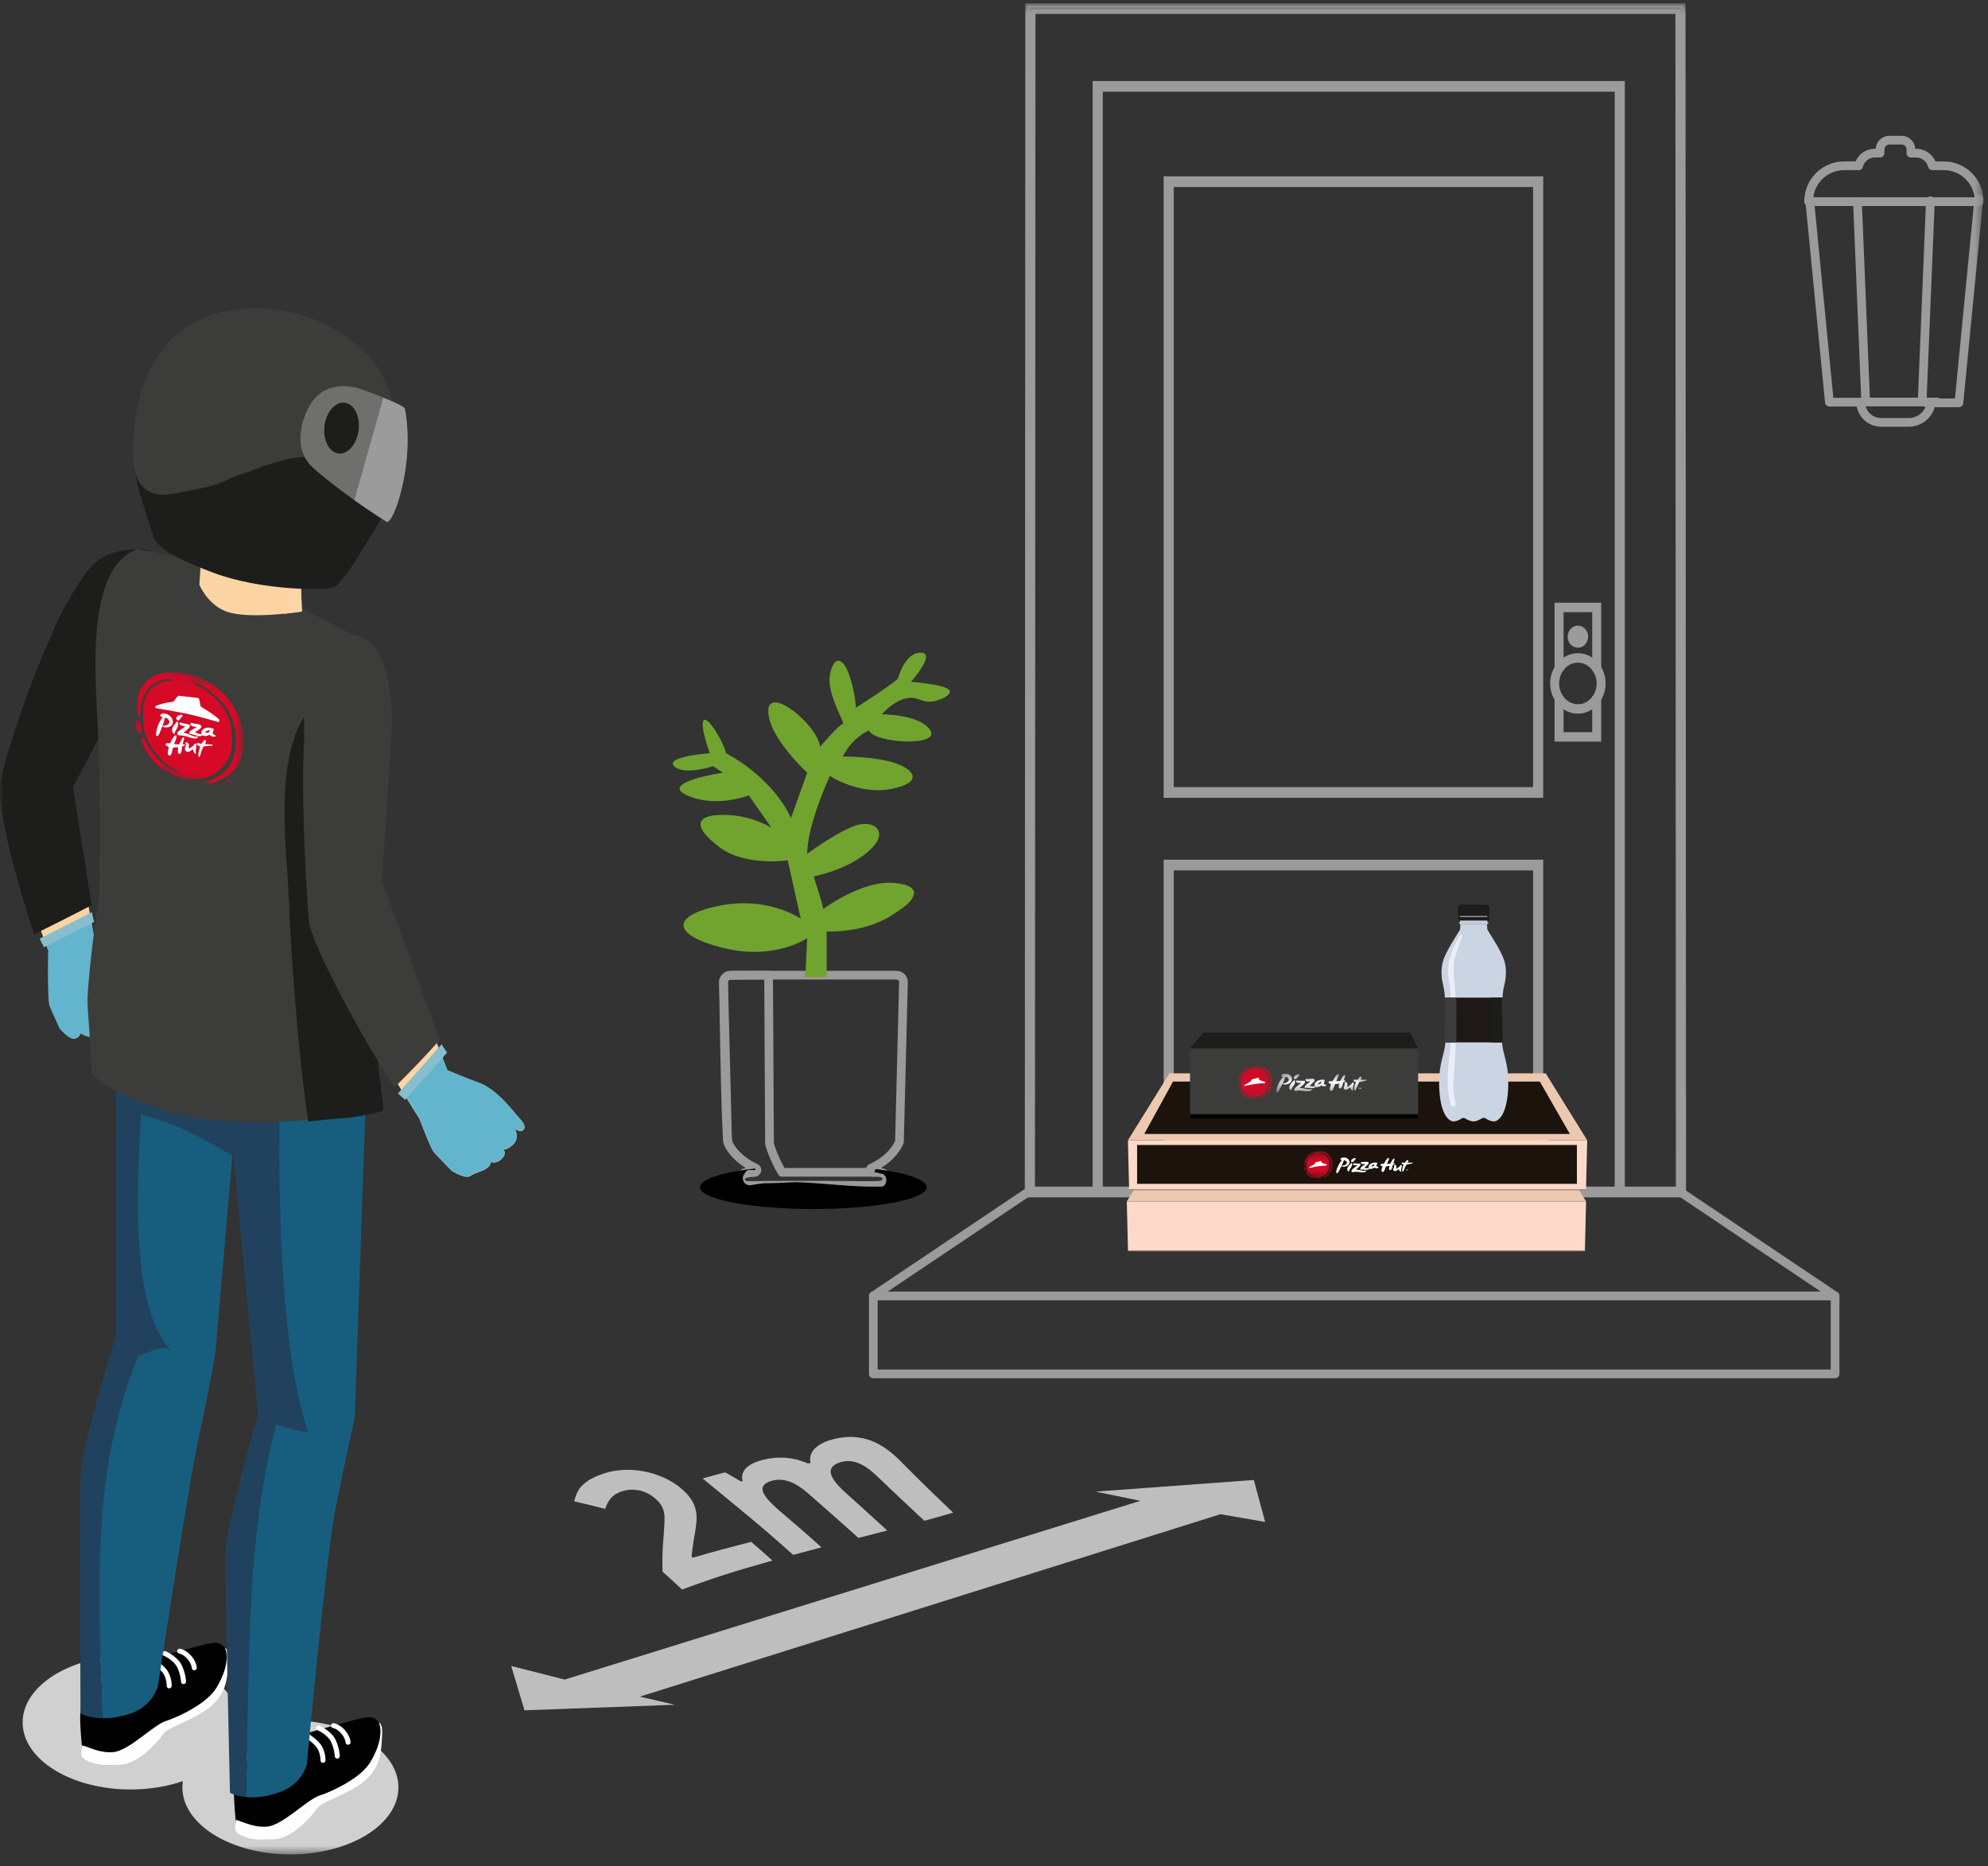 <?xml version="1.0" encoding="UTF-8"?>
<svg width="228px" height="214px" viewBox="0 0 228 214" version="1.1" xmlns="http://www.w3.org/2000/svg" xmlns:xlink="http://www.w3.org/1999/xlink">
    <rect x="0" y="0" width="228" height="214" fill="#333333" stroke="none"/>
    <title>Group 172</title>
    <defs>
        <polygon id="path-1" points="0 212.5 227.494 212.5 227.494 0.375 0 0.375"></polygon>
        <polygon id="path-3" points="0.062 0.378 3.341 0.378 3.341 3.464 0.062 3.464"></polygon>
        <polygon id="path-5" points="0.01 0.132 3.888 0.132 3.888 3.782 0.01 3.782"></polygon>
        <polygon id="path-7" points="0.366 0.481 10.772 0.481 10.772 2.615 0.366 2.615"></polygon>
        <path d="M0.033,12.264 C4.801,14.069 6.813,14.733 12.416,16 L12.416,16 L12.416,3.958 C7.103,2.733 4.635,1.411 0.033,0.222 L0.033,0.222" id="path-9"></path>
        <path d="M0.033,12.264 C4.801,14.069 6.813,14.733 12.416,16 L12.416,16 L12.416,3.958 C7.103,2.732 4.635,1.411 0.033,0.221 L0.033,0.221" id="path-11"></path>
        <path d="M0.033,12.264 C4.801,14.069 6.813,14.733 12.416,16 L12.416,16 L12.416,3.958 C7.103,2.732 4.635,1.411 0.033,0.221 L0.033,0.221" id="path-13"></path>
        <path d="M0.033,12.264 C4.801,14.069 6.813,14.733 12.416,16 L12.416,16 L12.416,3.958 C7.103,2.732 4.635,1.411 0.033,0.221 L0.033,0.221" id="path-15"></path>
        <path d="M0.033,12.264 C4.801,14.069 6.813,14.733 12.416,16 L12.416,16 L12.416,3.958 C7.103,2.732 4.635,1.411 0.033,0.221 L0.033,0.221" id="path-17"></path>
        <path d="M0.033,12.264 C4.801,14.069 6.813,14.733 12.416,16 L12.416,16 L12.416,3.958 C7.103,2.732 4.635,1.411 0.033,0.221 L0.033,0.221" id="path-19"></path>
        <path d="M0.033,12.264 C4.801,14.069 6.813,14.733 12.416,16 L12.416,16 L12.416,3.958 C7.103,2.732 4.635,1.411 0.033,0.221 L0.033,0.221" id="path-21"></path>
        <path d="M0.033,12.264 C4.801,14.069 6.813,14.733 12.416,16 L12.416,16 L12.416,3.958 C7.103,2.732 4.635,1.411 0.033,0.221 L0.033,0.221" id="path-23"></path>
        <path d="M0.033,12.264 C4.801,14.069 6.813,14.733 12.416,16 L12.416,16 L12.416,3.958 C7.103,2.732 4.635,1.411 0.033,0.221 L0.033,0.221" id="path-25"></path>
        <path d="M0.033,12.264 C4.801,14.069 6.813,14.733 12.416,16 L12.416,16 L12.416,3.958 C7.103,2.732 4.635,1.411 0.033,0.221 L0.033,0.221" id="path-27"></path>
    </defs>
    <g id="-----Landing-Covid-02-----" stroke="none" stroke-width="1" fill="none" fill-rule="evenodd">
        <g id="L_Coronavirus_Landing_v03_adomicilio" transform="translate(-455, -1831)">
            <g id="REPARTO-A-DOMICILIO" transform="translate(284, 1407)">
                <g id="EL-REPARTO" transform="translate(86, 424)">
                    <g id="Group-6">
                        <g id="Group-172" transform="translate(85, 0)">
                            <g id="Group-83" transform="translate(0, 0.125)">
                                <path d="M58.642,129.066 C58.48,129.115 58.279,129.978 57.842,129.612 C57.406,129.246 56.456,127.366 56.456,127.366 C56.456,127.366 57.674,128.416 58.643,129.066 L58.642,129.066 Z M60.016,128.661 C59.889,128.454 59.471,128.01 59.14,127.609 C58.887,127.304 58.58,126.937 58.232,126.555 C57.338,125.576 56.174,124.491 54.964,124.054 C53.537,123.538 51.797,122.807 51.303,122.597 L43.293,101.784 C43.293,101.784 44.168,91.296 44.082,84.537 C41.165,86.505 38.753,86.773 35.152,85.546 C35.236,93.019 35.413,103.716 35.754,106.023 C36.235,109.276 46.076,124.925 48.09,128.102 C48.692,129.686 49.484,131.681 49.772,132.002 C50.259,132.545 51.808,134.121 51.808,134.121 C51.808,134.121 53.395,135.119 53.934,134.717 C54.389,134.377 55.222,134.199 55.648,133.948 C56.388,133.511 56.279,133.089 56.279,133.089 C56.279,133.089 56.799,133.419 57.494,132.798 C58.19,132.178 57.741,131.667 57.741,131.667 C57.741,131.667 58.191,131.779 58.914,131.049 C59.412,130.546 59.304,129.735 59.046,129.32 C59.282,129.457 59.484,129.55 59.621,129.566 C60.072,129.62 60.332,129.178 60.016,128.661 L60.016,128.661 Z" id="Fill-1" fill="#FCD4A4"></path>
                                <path d="M47.653,125.295 C45.638,122.118 38.28,109.276 37.799,106.023 C37.465,103.765 37.288,93.47 37.203,86.028 C36.528,85.94 35.845,85.782 35.152,85.546 C35.236,93.019 35.413,103.716 35.754,106.023 C36.235,109.276 46.076,124.925 48.091,128.102 C48.692,129.686 48.255,126.879 47.653,125.295" id="Fill-3" fill="#FDD5A5"></path>
                                <path d="M13.674,111.568 C12.752,110.848 11.528,108.909 10.854,107.767 L7.885,90.844 L15.429,77.18 C12.387,75.765 9.528,74.661 7.885,71.636 C5.342,76.847 1.975,85.559 0.939,90.587 C0.135,94.489 4.345,105.768 5.623,109.058 L5.566,109.084 C5.566,109.084 5.469,114.596 5.728,115.238 C5.987,115.881 6.865,117.786 6.865,117.786 C6.865,117.786 7.981,119.167 8.622,118.951 C9.162,118.768 9.245,118.348 9.245,118.348 C9.245,118.348 9.996,118.845 10.479,118.735 C11.318,118.546 11.366,118.124 11.366,118.124 C11.366,118.124 11.73,118.579 12.593,118.207 C13.455,117.835 13.22,117.233 13.22,117.233 C13.22,117.233 13.597,117.467 14.524,117.001 C15.452,116.535 14.639,112.321 13.674,111.568" id="Fill-5" fill="#FCD4A4"></path>
                                <path d="M13.713,111.506 C12.781,110.781 11.545,108.825 10.863,107.675 L10.526,105.755 C8.71,106.382 6.948,107.174 5.178,107.931 C5.33,108.332 5.466,108.686 5.579,108.975 L5.521,109.002 C5.521,109.002 5.423,114.56 5.685,115.207 C5.947,115.855 6.833,117.775 6.833,117.775 C6.833,117.775 7.962,119.168 8.609,118.95 C9.154,118.767 9.238,118.343 9.238,118.343 C9.238,118.343 9.997,118.843 10.485,118.733 C11.332,118.542 11.381,118.117 11.381,118.117 C11.381,118.117 11.749,118.576 12.621,118.201 C13.492,117.826 13.254,117.219 13.254,117.219 C13.254,117.219 13.635,117.455 14.572,116.985 C15.509,116.515 14.688,112.266 13.713,111.506" id="Fill-7" fill="#62B5CD"></path>
                                <polygon id="Fill-9" fill="#87BECE" points="5.042 108.488 10.793 105.579 10.533 104.469 4.542 107.5"></polygon>
                                <polygon id="Stroke-11" stroke="#9C9B9B" stroke-linecap="round" stroke-linejoin="round" points="210.461 148.468 100.161 148.468 118.06 136.449 192.562 136.449"></polygon>
                                <polygon id="Fill-13" fill="#9C9B9B" points="186.097 136.546 185.435 136.546 185.435 10.144 126.228 10.144 126.228 136.546 125.566 136.546 125.566 9.418 186.097 9.418"></polygon>
                                <polygon id="Stroke-15" stroke="#9C9B9B" stroke-width="0.5" points="186.097 136.546 185.435 136.546 185.435 10.144 126.228 10.144 126.228 136.546 125.566 136.546 125.566 9.418 186.097 9.418"></polygon>
                                <mask id="mask-2" fill="white">
                                    <use xlink:href="#path-1"></use>
                                </mask>
                                <g id="Clip-18"></g>
                                <path d="M134.366,90.376 L176.076,90.376 L176.076,21.068 L134.366,21.068 L134.366,90.376 Z M133.704,91.103 L176.738,91.103 L176.738,20.341 L133.704,20.341 L133.704,91.103 Z" id="Fill-17" fill="#9C9B9B" mask="url(#mask-2)"></path>
                                <path d="M134.366,90.376 L176.076,90.376 L176.076,21.068 L134.366,21.068 L134.366,90.376 Z M133.704,91.103 L176.738,91.103 L176.738,20.341 L133.704,20.341 L133.704,91.103 Z" id="Stroke-19" stroke="#9C9B9B" stroke-width="0.5" mask="url(#mask-2)"></path>
                                <path d="M134.366,124.222 L176.076,124.222 L176.076,99.425 L134.366,99.425 L134.366,124.222 Z M133.704,124.948 L176.738,124.948 L176.738,98.698 L133.704,98.698 L133.704,124.948 Z" id="Fill-20" fill="#9C9B9B" mask="url(#mask-2)"></path>
                                <path d="M134.366,124.222 L176.076,124.222 L176.076,99.425 L134.366,99.425 L134.366,124.222 Z M133.704,124.948 L176.738,124.948 L176.738,98.698 L133.704,98.698 L133.704,124.948 Z" id="Stroke-21" stroke="#9C9B9B" stroke-width="0.5" mask="url(#mask-2)"></path>
                                <path d="M118.447,136.183 L192.455,136.183 L192.397,1.227 L118.504,1.227 L118.447,136.183 Z M193.117,136.91 L117.784,136.91 L117.843,0.5 L193.059,0.5 L193.059,0.863 L193.117,136.91 Z" id="Fill-22" fill="#9C9B9B" mask="url(#mask-2)"></path>
                                <path d="M118.447,136.183 L192.455,136.183 L192.397,1.227 L118.504,1.227 L118.447,136.183 Z M193.117,136.91 L117.784,136.91 L117.843,0.5 L193.059,0.5 L193.059,0.863 L193.117,136.91 Z" id="Stroke-23" stroke="#9C9B9B" stroke-width="0.5" mask="url(#mask-2)"></path>
                                <polygon id="Fill-24" fill="#9C9B9B" mask="url(#mask-2)" points="183.389 84.656 178.541 84.656 178.541 79.948 179.071 79.948 179.071 84.074 182.859 84.074 182.859 79.948 183.389 79.948"></polygon>
                                <polygon id="Stroke-25" stroke="#9C9B9B" stroke-width="0.5" mask="url(#mask-2)" points="183.389 84.656 178.541 84.656 178.541 79.948 179.071 79.948 179.071 84.074 182.859 84.074 182.859 79.948 183.389 79.948"></polygon>
                                <polygon id="Fill-26" fill="#9C9B9B" mask="url(#mask-2)" points="183.389 76.529 182.859 76.529 182.859 69.817 179.071 69.817 179.071 76.528 178.541 76.528 178.541 69.236 183.389 69.236"></polygon>
                                <polygon id="Stroke-27" stroke="#9C9B9B" stroke-width="0.5" mask="url(#mask-2)" points="183.389 76.529 182.859 76.529 182.859 69.817 179.071 69.817 179.071 76.528 178.541 76.528 178.541 69.236 183.389 69.236"></polygon>
                                <path d="M180.965,75.604 C179.641,75.604 178.565,76.786 178.565,78.239 C178.565,79.691 179.641,80.873 180.965,80.873 C182.288,80.873 183.365,79.691 183.365,78.239 C183.365,76.786 182.288,75.604 180.965,75.604 M180.965,81.454 C179.349,81.454 178.035,80.011 178.035,78.239 C178.035,76.466 179.349,75.023 180.965,75.023 C182.58,75.023 183.895,76.466 183.895,78.239 C183.895,80.011 182.58,81.454 180.965,81.454" id="Fill-28" fill="#9C9B9B" mask="url(#mask-2)"></path>
                                <path d="M33.305,197.13 C31.131,197.13 29.091,197.479 27.315,198.089 C27.35,197.852 27.374,197.613 27.374,197.37 C27.374,193.125 21.827,189.685 14.984,189.685 C8.142,189.685 2.595,193.125 2.595,197.37 C2.595,201.614 8.142,205.055 14.984,205.055 C17.158,205.055 19.199,204.705 20.975,204.096 C20.939,204.332 20.916,204.572 20.916,204.815 C20.916,209.059 26.463,212.5 33.305,212.5 C40.148,212.5 45.695,209.059 45.695,204.815 C45.695,200.57 40.148,197.13 33.305,197.13" id="Fill-67" fill="#D0D0D0" mask="url(#mask-2)"></path>
                                <path d="M180.965,75.604 C179.641,75.604 178.565,76.786 178.565,78.239 C178.565,79.691 179.641,80.873 180.965,80.873 C182.288,80.873 183.365,79.691 183.365,78.239 C183.365,76.786 182.288,75.604 180.965,75.604 Z M180.965,81.454 C179.349,81.454 178.035,80.011 178.035,78.239 C178.035,76.466 179.349,75.023 180.965,75.023 C182.58,75.023 183.895,76.466 183.895,78.239 C183.895,80.011 182.58,81.454 180.965,81.454 Z" id="Stroke-29" stroke="#9C9B9B" stroke-width="0.5" mask="url(#mask-2)"></path>
                                <path d="M181.891,72.876 C181.891,73.437 181.476,73.892 180.965,73.892 C180.454,73.892 180.039,73.437 180.039,72.876 C180.039,72.315 180.454,71.859 180.965,71.859 C181.476,71.859 181.891,72.315 181.891,72.876" id="Fill-30" fill="#9C9B9B" mask="url(#mask-2)"></path>
                                <path d="M181.891,72.876 C181.891,73.437 181.476,73.892 180.965,73.892 C180.454,73.892 180.039,73.437 180.039,72.876 C180.039,72.315 180.454,71.859 180.965,71.859 C181.476,71.859 181.891,72.315 181.891,72.876 Z" id="Stroke-31" stroke="#9C9B9B" stroke-width="0.5" mask="url(#mask-2)"></path>
                                <path d="M16.359,62.863 C15.175,62.765 12.639,62.919 10.917,64.412 C9.194,65.905 6.653,70.702 6.016,72.395 C6.022,72.407 6.03,72.417 6.036,72.428 C3.616,77.621 1.189,84.698 0.127,89.054 C-0.829,92.976 3.916,107 3.916,107 C3.916,107 9.14,104.411 10.512,103.655 L8.371,90.119 L15.956,76.03 C15.62,75.859 15.268,75.691 14.909,75.524 L18.15,69.109 C18.15,69.109 20.198,63.18 16.359,62.863" id="Fill-32" fill="#1D1D1B" mask="url(#mask-2)"></path>
                                <path d="M27.887,202.128 C27.348,202.632 26.997,203.736 26.857,204.856 C26.729,205.883 27.118,209.501 27.118,209.501 C27.118,209.501 27.938,209.826 29.845,209.962 C31.751,210.098 32.919,209.442 32.919,209.442 C32.919,209.442 34.144,208.051 36.651,206.603 C39.158,205.155 41.356,203.587 42.612,201.789 C43.81,200.075 43.728,199.291 43.817,198.534 C43.887,197.938 43.328,196.576 42.034,196.779 C40.741,196.982 35.445,198.526 35.445,198.526 C35.445,198.526 29.402,200.712 27.887,202.128" id="Fill-33" fill="#010101" mask="url(#mask-2)"></path>
                                <path d="M27.032,209.802 C26.875,209.551 27.064,208.983 27.032,208.631 C27,208.278 28.8,209.493 30.632,209.316 C32.464,209.139 35.226,206.199 36.671,205.743 C38.117,205.287 41.387,203.712 42.42,202.011 C44.287,198.939 43.447,197.37 43.447,197.37 C43.447,197.37 43.937,197.478 43.823,198.9 C43.71,200.323 43.822,202.236 41.99,203.913 C40.158,205.591 36.948,206.351 36.329,207.263 C35.709,208.175 33.511,210.71 31.365,210.76 C30.377,210.784 29.342,210.859 28.555,210.636 C27.63,210.373 27.247,210.146 27.032,209.802" id="Fill-34" fill="#FEFEFE" mask="url(#mask-2)"></path>
                                <path d="M39.92,199.93 C39.766,199.93 39.638,199.812 39.633,199.661 C39.632,199.659 39.6,199.17 39.132,198.63 C38.671,198.097 38.212,198.011 38.193,198.008 C38.037,197.98 37.932,197.837 37.959,197.686 C37.985,197.536 38.132,197.433 38.287,197.457 C38.314,197.462 38.966,197.569 39.574,198.272 C40.177,198.967 40.207,199.614 40.208,199.641 C40.214,199.795 40.09,199.925 39.931,199.93 L39.92,199.93 Z" id="Fill-35" fill="#FEFEFE" mask="url(#mask-2)"></path>
                                <path d="M38.681,201.516 C38.522,201.516 38.394,201.392 38.393,201.238 C38.393,201.231 38.385,200.506 37.978,199.622 C37.587,198.774 36.432,198.263 36.42,198.258 C36.275,198.195 36.21,198.03 36.275,197.889 C36.34,197.749 36.511,197.685 36.656,197.749 C36.712,197.773 38.025,198.354 38.504,199.396 C38.964,200.394 38.969,201.204 38.969,201.238 C38.969,201.392 38.841,201.516 38.682,201.516 L38.681,201.516 Z" id="Fill-36" fill="#FEFEFE" mask="url(#mask-2)"></path>
                                <path d="M37.042,202.004 L37.032,202.004 C36.873,201.999 36.749,201.869 36.755,201.715 C36.755,201.706 36.782,200.753 36.212,200.095 C35.6,199.387 34.388,198.699 34.376,198.691 C34.239,198.614 34.193,198.443 34.273,198.31 C34.353,198.178 34.529,198.132 34.666,198.21 C34.719,198.24 35.978,198.955 36.654,199.736 C37.368,200.562 37.332,201.689 37.33,201.737 C37.324,201.887 37.197,202.004 37.042,202.004" id="Fill-37" fill="#FEFEFE" mask="url(#mask-2)"></path>
                                <path d="M10.25,193.587 C9.71,194.092 9.359,195.195 9.22,196.315 C9.092,197.342 9.481,200.96 9.481,200.96 C9.481,200.96 10.301,201.285 12.207,201.421 C14.114,201.558 15.282,200.902 15.282,200.902 C15.282,200.902 16.507,199.51 19.014,198.062 C21.52,196.614 23.718,195.047 24.975,193.248 C26.172,191.535 26.091,190.75 26.18,189.994 C26.25,189.397 25.691,188.035 24.397,188.239 C23.104,188.442 17.808,189.986 17.808,189.986 C17.808,189.986 11.765,192.171 10.25,193.587" id="Fill-38" fill="#010101" mask="url(#mask-2)"></path>
                                <path d="M9.394,201.261 C9.238,201.011 9.427,200.442 9.395,200.09 C9.363,199.738 11.162,200.953 12.994,200.775 C14.826,200.598 17.588,197.658 19.034,197.202 C20.479,196.746 23.749,195.171 24.783,193.47 C26.649,190.398 25.809,188.83 25.809,188.83 C25.809,188.83 26.299,188.938 26.186,190.36 C26.073,191.782 26.185,193.695 24.353,195.373 C22.521,197.05 19.311,197.811 18.691,198.723 C18.071,199.635 15.873,202.169 13.727,202.22 C12.74,202.243 11.705,202.319 10.917,202.095 C9.992,201.832 9.61,201.606 9.394,201.261" id="Fill-39" fill="#FEFEFE" mask="url(#mask-2)"></path>
                                <path d="M22.282,191.39 C22.128,191.39 22,191.271 21.995,191.12 C21.994,191.118 21.963,190.63 21.494,190.089 C21.033,189.557 20.574,189.471 20.555,189.467 C20.399,189.44 20.294,189.296 20.321,189.145 C20.348,188.995 20.494,188.893 20.649,188.917 C20.677,188.921 21.328,189.029 21.936,189.731 C22.539,190.427 22.57,191.074 22.57,191.101 C22.576,191.254 22.452,191.384 22.293,191.39 L22.282,191.39 Z" id="Fill-40" fill="#FEFEFE" mask="url(#mask-2)"></path>
                                <path d="M21.043,192.976 C20.885,192.976 20.756,192.852 20.755,192.698 C20.755,192.691 20.747,191.965 20.34,191.082 C19.949,190.233 18.794,189.722 18.782,189.717 C18.637,189.654 18.572,189.489 18.637,189.349 C18.703,189.208 18.873,189.145 19.018,189.209 C19.074,189.233 20.387,189.814 20.866,190.855 C21.326,191.854 21.331,192.664 21.331,192.697 C21.331,192.851 21.203,192.976 21.044,192.976 L21.043,192.976 Z" id="Fill-41" fill="#FEFEFE" mask="url(#mask-2)"></path>
                                <path d="M19.405,193.464 L19.394,193.464 C19.235,193.458 19.111,193.329 19.117,193.175 C19.117,193.166 19.144,192.212 18.574,191.554 C17.963,190.847 16.751,190.158 16.738,190.151 C16.601,190.074 16.555,189.903 16.635,189.769 C16.715,189.637 16.892,189.591 17.029,189.669 C17.082,189.699 18.341,190.415 19.016,191.196 C19.731,192.021 19.694,193.148 19.692,193.196 C19.686,193.347 19.559,193.464 19.405,193.464" id="Fill-42" fill="#FEFEFE" mask="url(#mask-2)"></path>
                                <path d="M19.697,154.863 C19.906,155.169 20.128,155.469 20.364,155.763 C20.174,155.395 19.942,155.112 19.697,154.863" id="Fill-43" fill="#1A6B78" mask="url(#mask-2)"></path>
                                <path d="M26.649,132.416 L28.188,112.921 C27.129,112.819 13.317,111.821 13.317,111.821 L13.297,153.085 C13.297,153.085 9.301,165.77 9.227,169.265 C9.153,172.76 9.227,196.318 9.227,196.318 C9.227,196.318 9.74,196.633 10.704,196.796 C11,196.847 11.344,196.879 11.723,196.888 C11.52,187.781 11.124,179.294 12.209,170.919 C12.864,165.864 14.057,160.849 16.159,155.763 C17.038,155.763 18.561,153.711 19.697,154.863 C14.821,147.73 17.071,137.419 17.532,128.038 C20.776,128.993 23.762,130.655 26.649,132.416" id="Fill-44" fill="#21425E" mask="url(#mask-2)"></path>
                                <path d="M16.179,127.684 C15.91,132.613 15.678,137.751 15.957,142.34 C16.28,147.64 17.284,152.205 19.697,154.862 C19.942,155.112 19.906,155.169 19.697,154.862 C18.561,153.711 16.771,155.313 15.891,155.313 C10.309,168.826 11.397,182.285 11.723,196.888 C12.612,196.907 13.721,196.778 15.035,196.318 C15.945,195.999 16.598,195.508 17.061,195.009 C17.886,194.122 18.109,193.211 18.109,193.211 C18.109,193.211 21.639,169.903 22.843,164.466 C24.045,159.03 24.714,154.862 24.714,154.862 L26.649,132.416 C23.366,130.412 19.953,128.536 16.179,127.684" id="Fill-45" fill="#175E7E" mask="url(#mask-2)"></path>
                                <path d="M35.336,164.047 C31.426,152.689 33.731,126.896 34.673,115.538 L25.115,114.761 L29.582,162.131 C29.582,162.131 25.84,174.888 25.836,178.383 C25.831,181.879 26.374,205.431 26.374,205.431 C26.374,205.431 26.893,205.736 27.86,205.882 C27.963,205.898 28.074,205.91 28.188,205.921 C28.724,191.849 28.439,178.332 32.127,164.047 L35.336,164.047 Z" id="Fill-46" fill="#21425E" mask="url(#mask-2)"></path>
                                <path d="M32.634,115.373 C31.693,126.731 31.426,152.689 35.336,164.047 C34.267,164.047 31.665,163.237 31.665,163.237 C27.977,177.522 28.724,191.849 28.188,205.922 C29.165,206.02 30.513,205.942 32.18,205.323 C33.084,204.987 33.728,204.484 34.181,203.977 C34.988,203.074 35.193,202.16 35.193,202.16 C35.193,202.16 37.392,178.298 38.487,172.84 C39.581,167.382 40.688,162.395 40.688,162.395 L42.226,117.674 L32.634,115.373 Z" id="Fill-47" fill="#175E7E" mask="url(#mask-2)"></path>
                                <path d="M43.961,127.215 C43.938,126 43.254,121.468 43.247,120.89 C43.19,116.379 42.5,109.924 42.581,106.425 C42.661,102.925 43.545,84.416 43.142,80.683 C43.068,79.989 42.946,79.305 42.797,78.652 C42.02,78.652 41.308,78.72 40.643,78.837 C37.835,86.052 36.532,94.012 36.394,102.083 C36.246,93.876 37.297,85.775 40.143,78.464 C29.098,80.395 33.197,97.619 33.197,105.233 C33.557,111.85 33.517,121.093 35.336,128.455 C36.513,128.324 38.539,128.143 39.661,128.05 C39.68,128.122 42.838,127.64 43.961,127.215" id="Fill-48" fill="#1D1D1B" mask="url(#mask-2)"></path>
                                <path d="M42.797,78.069 C42.144,75.213 40.974,72.945 40.974,72.945 L31.818,68.124 L22.502,64.08 L15.755,62.836 C12.696,63.933 11.501,67.708 11.109,72.017 C10.702,76.479 11.155,81.514 11.292,84.741 C11.559,91.083 11.418,102.285 11.418,102.285 C11.418,102.285 10.166,110.4 10.033,114.542 C10.001,115.51 10.496,120.247 10.489,122.851 C11.173,124.076 15.893,126.565 20.748,127.684 C25.258,128.724 30.921,128.738 35.336,128.245 C34.299,121.627 33.557,111.64 33.197,105.022 C33.197,96.949 29.143,78.064 42.797,78.069" id="Fill-49" fill="#3C3C3B" mask="url(#mask-2)"></path>
                                <path d="M38.6,45.156 C38.6,45.156 38.893,47.779 38.812,49.568 C38.732,51.356 38.249,52.493 38.249,52.493 C38.249,52.493 39.243,53.982 39.162,56.937 C39.122,58.415 38.703,59.289 38.411,61.103 C38.119,62.917 38.428,64.3 37.482,64.844 C36.106,65.635 34.43,65.177 34.43,65.177 L34.629,69.99 C34.629,69.99 28.612,70.956 25.955,69.99 C23.814,69.213 22.866,66.926 22.866,66.926 L23.08,63.691 C23.08,63.691 19.369,49.072 25.473,45.105 C31.577,41.139 37.017,42.48 38.6,45.156" id="Fill-50" fill="#FCD4A4" mask="url(#mask-2)"></path>
                                <path d="M31.982,63.262 C31.982,63.262 33.14,64.293 33.603,64.608 C34.066,64.922 34.43,65.178 34.43,65.178 L34.629,69.991 L32.62,70.241 L31.982,63.262 Z" id="Fill-51" fill="#FDD5A5" mask="url(#mask-2)"></path>
                                <path d="M24.58,53.925 C21.939,51.368 19.709,53.547 19.141,56.564 C20.683,60.225 23.254,63.691 23.254,63.691 C23.254,63.691 23.298,62.836 25.517,63.055 C25.812,63.084 26.3,63.231 26.85,63.427 C28.295,63.942 30.177,64.803 30.177,64.803 C30.177,64.803 30.356,63.883 30.644,62.845 C29.562,59.202 27.711,55.946 24.58,53.925" id="Fill-52" fill="#331F15" mask="url(#mask-2)"></path>
                                <path d="M35.603,40.709 C34.285,40.536 31.025,40.267 31.025,40.267 C31.025,40.267 28.109,39.35 24.089,40.46 C22.563,40.881 20.332,42.308 19.072,44.121 C19.047,44.158 19.015,44.194 18.99,44.231 C17.746,46.097 17.184,50.315 18.427,54.593 C18.617,55.243 18.864,55.907 19.141,56.563 C19.709,53.547 22.487,52.494 25.127,55.051 C28.258,57.072 29.562,59.202 30.644,62.845 C30.884,61.983 31.199,61.041 31.552,60.474 C32.327,59.234 32.751,58.143 32.751,58.143 C32.751,58.143 31.467,58.161 31.025,57.102 C30.7,56.323 30.757,54.376 31.419,53.73 C32.738,52.447 33.479,52.742 33.895,53.495 C34.448,54.495 34.429,56.303 34.429,56.303 L35.191,55.312 C35.191,55.312 35.179,54.897 35.169,54.272 C35.155,53.361 35.727,52.175 35.778,51.019 C35.823,49.99 35.672,48.425 35.843,48.157 C36.006,47.902 39.048,47.535 39.049,45.796 C39.05,43.948 38.096,41.033 35.603,40.709" id="Fill-53" fill="#412719" mask="url(#mask-2)"></path>
                                <path d="M60.016,128.631 C59.889,128.424 59.471,127.98 59.14,127.579 C58.887,127.274 58.58,126.908 58.232,126.526 C57.338,125.546 56.173,124.461 54.964,124.024 C53.537,123.509 51.797,122.777 51.303,122.568 L50.295,119.949 C49.069,121.805 47.771,123.62 46.394,125.373 C47.139,126.568 47.736,127.514 48.09,128.073 C48.692,129.657 49.484,131.652 49.772,131.973 C50.259,132.515 51.808,134.092 51.808,134.092 C51.808,134.092 53.395,135.09 53.934,134.687 C54.389,134.348 55.222,134.169 55.648,133.918 C56.388,133.481 56.279,133.059 56.279,133.059 C56.279,133.059 56.799,133.389 57.494,132.768 C58.19,132.148 57.741,131.638 57.741,131.638 C57.741,131.638 58.191,131.749 58.914,131.019 C59.412,130.517 59.304,129.705 59.046,129.29 C59.282,129.428 59.484,129.52 59.621,129.536 C60.072,129.59 60.332,129.148 60.016,128.631" id="Fill-54" fill="#62B5CD" mask="url(#mask-2)"></path>
                                <path d="M15.705,48.613 C16.173,45.419 17.785,41.311 20.267,39.093 C22.75,36.875 26.579,35.25 31.443,35.697 C36.306,36.143 41.647,41.39 41.647,41.39 C41.647,41.39 44.857,43.863 45.434,48.107 C45.73,50.281 45.929,52.229 44.971,55.439 C44.971,55.439 44.343,58.291 43.301,60.028 C40.595,64.537 39.382,66.499 38.315,67.21 C37.652,67.571 30.14,67.677 24.432,65.533 C18.696,63.379 18.098,62.303 17.636,61.536 C17.42,60.648 16.098,56.975 15.732,55.286 C15.367,53.598 15.238,51.808 15.705,48.613" id="Fill-55" fill="#1D1D1B" mask="url(#mask-2)"></path>
                                <path d="M45.523,47.693 C45.523,47.693 44.738,43.109 41.998,40.368 C39.868,38.237 34.544,34.325 26.76,35.421 C19.021,36.511 16.374,42.75 15.667,47.036 C14.653,53.185 15.827,54.858 15.827,54.858 C15.827,54.858 16.137,55.796 17.229,56.288 C18.32,56.78 18.999,56.663 21.258,56.23 C23.517,55.797 24.807,55.505 25.989,54.932 C27.172,54.359 28.633,53.943 29.398,53.63 C30.163,53.318 32.271,52.655 33.376,52.433 C34.482,52.21 35.778,52.279 36.37,52.388 C37.877,52.666 40.611,54.689 40.611,54.689 C40.611,54.689 41.1,53.152 41.32,52.311 C41.54,51.47 41.956,50.213 42.29,49.379 C42.625,48.545 43.028,47.501 43.028,47.501 L45.523,47.693 Z" id="Fill-56" fill="#3C3C3B" mask="url(#mask-2)"></path>
                                <path d="M40.89,44.319 C40.063,44.192 37.846,43.656 36.08,45.568 C34.991,46.797 33.261,50.789 35.665,53.277 C36.775,54.425 41.19,57.785 44.339,59.691 C45.072,60.134 47.642,53.037 46.426,46.717 C46.349,46.318 42.278,44.771 40.89,44.319" id="Fill-57" fill="#6F6F6E" mask="url(#mask-2)"></path>
                                <path d="M37.215,48.716 C37.017,50.323 37.733,51.734 38.814,51.867 C39.895,52 40.931,50.805 41.129,49.198 C41.327,47.591 40.611,46.18 39.53,46.047 C38.449,45.914 37.413,47.109 37.215,48.716" id="Fill-58" fill="#1D1D1B" mask="url(#mask-2)"></path>
                                <path d="M40.643,57.225 C40.643,57.225 43.023,58.894 44.339,59.691 C45.072,60.134 47.642,53.037 46.426,46.717 C46.373,46.444 43.961,45.487 43.961,45.487 L40.643,57.225 Z" id="Fill-59" fill="#9C9B9B" mask="url(#mask-2)"></path>
                                <polygon id="Fill-60" fill="#FCD9C8" mask="url(#mask-2)" points="129.367 143.284 129.229 137.632 181.906 137.632 181.768 143.284"></polygon>
                                <polygon id="Fill-61" fill="#EDC8B1" mask="url(#mask-2)" points="181.906 137.632 129.229 137.632 133.992 129.96 177.144 129.96"></polygon>
                                <polygon id="Fill-62" fill="#A47679" mask="url(#mask-2)" points="129.407 143.357 181.804 143.357 181.804 143.247 129.407 143.247"></polygon>
                                <polygon id="Fill-63" fill="#FCD9C8" mask="url(#mask-2)" points="129.497 136.27 129.359 130.618 182.036 130.618 181.898 136.27"></polygon>
                                <polygon id="Fill-64" fill="#EDC8B1" mask="url(#mask-2)" points="182.036 130.618 129.359 130.618 134.122 122.946 177.274 122.946"></polygon>
                                <polygon id="Fill-65" fill="#A47679" mask="url(#mask-2)" points="129.537 136.343 181.934 136.343 181.934 136.233 129.537 136.233"></polygon>
                                <polygon id="Fill-66" fill="#1C140C" mask="url(#mask-2)" points="130.412 135.614 180.853 135.614 180.853 131.16 130.412 131.16"></polygon>
                                <polyline id="Stroke-68" stroke="#9C9B9B" stroke-linecap="round" stroke-linejoin="round" mask="url(#mask-2)" points="210.461 148.468 210.461 157.405 100.161 157.405 100.161 148.468"></polyline>
                                <path d="M92.821,135.814 L85.732,135.814 C85.267,135.814 84.891,135.472 84.891,135.053 C84.891,134.632 85.267,134.292 85.732,134.292 L86.518,134.292 C86.681,134.292 86.813,134.173 86.813,134.025 C86.813,133.923 86.746,133.83 86.644,133.785 C84.557,132.869 83.729,131.417 83.511,130.958 C83.469,130.869 83.447,130.775 83.445,130.679 L82.988,112.465 C82.977,112.038 83.356,111.686 83.828,111.686 L92.821,111.686 L93.783,111.686 L102.776,111.686 C103.248,111.686 103.627,112.038 103.616,112.465 L103.159,130.679 C103.156,130.775 103.135,130.869 103.092,130.958 C102.874,131.417 102.047,132.869 99.96,133.785 C99.858,133.83 99.791,133.923 99.791,134.025 C99.791,134.173 99.923,134.292 100.086,134.292 L100.872,134.292 C101.337,134.292 101.713,134.632 101.713,135.053 C101.713,135.472 101.337,135.814 100.872,135.814 L93.783,135.814 L92.821,135.814" id="Stroke-69" stroke="#9C9B9B" stroke-linecap="round" stroke-linejoin="round" mask="url(#mask-2)"></path>
                                <path d="M88.148,111.686 L88.255,131.031 C88.255,131.031 88.736,132.77 89.697,134.292 L100.031,134.292 C100.031,134.292 101.954,134.074 101.713,135.161 C101.473,136.248 101.811,135.595 85.54,135.814 C85.54,135.814 84.701,135.448 84.916,134.87 C85.131,134.292 86.573,134.292 86.573,134.292 L86.573,133.857 C86.573,133.857 83.689,132.335 83.449,130.596 C83.208,128.858 82.968,112.339 82.968,112.339 C82.968,112.339 83.222,111.757 83.576,111.722 C83.929,111.686 88.148,111.686 88.148,111.686 Z" id="Stroke-70" stroke="#9C9B9B" stroke-linecap="round" stroke-linejoin="round" mask="url(#mask-2)"></path>
                                <path d="M92.388,111.346 L92.574,107.44 C92.574,107.44 88.855,110.044 82.903,108.556 C76.951,107.068 76.951,104.836 82.531,103.721 C88.11,102.605 91.83,105.209 91.83,105.209 L90.342,98.513 C90.342,98.513 85.507,99.257 82.531,97.025 C79.555,94.793 79.555,93.305 82.903,93.305 C86.251,93.305 88.482,94.793 88.482,94.793 L85.879,91.073 C85.879,91.073 82.159,92.561 78.811,91.073 C75.463,89.586 82.903,88.47 82.903,88.47 L81.787,87.726 C81.787,87.726 78.439,88.842 77.323,87.726 C76.207,86.61 81.415,86.238 81.415,86.238 C81.415,86.238 80.299,83.262 80.671,82.518 C81.043,81.774 82.903,84.75 83.275,86.238 C83.275,86.238 88.482,88.842 90.714,93.677 L92.574,88.47 C92.574,88.47 88.11,84.378 88.11,81.402 C88.11,78.426 93.69,82.89 94.062,85.494 C94.062,85.494 96.294,82.89 96.666,82.89 C97.038,82.89 94.806,79.542 95.178,77.31 C95.55,75.078 96.666,75.078 97.41,77.31 C98.154,79.542 98.154,81.03 98.154,81.03 C98.154,81.03 102.246,78.426 102.99,77.682 C102.99,77.682 103.733,74.706 105.593,74.706 C107.453,74.706 104.478,78.054 104.478,78.054 C108.076,78.363 108.909,78.804 108.941,79.17 C108.978,79.59 107.978,80.129 107.081,80.286 C105.701,80.527 105.354,79.725 104.106,79.914 C102.518,80.154 101.177,81.74 101.13,81.774 C101.13,81.774 105.593,81.774 106.709,83.634 C107.825,85.494 100.386,85.122 99.642,83.634 C99.642,83.634 97.782,84.378 96.666,86.61 C96.666,86.61 100.386,86.61 102.618,87.354 C104.849,88.097 105.965,89.586 102.246,90.329 C98.526,91.073 95.178,88.842 95.178,88.842 C95.178,88.842 92.574,94.421 92.574,97.769 C92.574,97.769 96.666,94.793 98.526,94.421 C100.386,94.049 101.502,95.165 100.386,96.653 C99.27,98.141 96.666,99.629 93.318,100.373 C93.318,100.373 94.062,102.605 94.434,104.093 C94.434,104.093 98.898,100.745 102.618,101.117 C106.337,101.489 104.478,103.349 103.362,104.093 C102.246,104.836 100.014,106.696 94.806,106.696 L94.806,111.16 L94.806,111.904 L92.202,111.904" id="Fill-71" fill="#70A42E" mask="url(#mask-2)"></path>
                                <polygon id="Fill-72" fill="#BEBEBE" mask="url(#mask-2)" points="64.764 192.453 58.629 190.899 60.151 195.979 77.411 195.343 73.382 194.411 139.968 173.493 145.096 174.38 143.8 169.568 125.649 170.905 130.789 171.956"></polygon>
                                <polygon id="Fill-73" fill="#1C140C" mask="url(#mask-2)" points="180.047 129.898 131.233 129.898 134.531 123.888 176.601 123.888"></polygon>
                                <polygon id="Fill-74" fill="#3C3C3B" mask="url(#mask-2)" points="136.479 127.873 162.644 127.873 162.644 120.097 136.479 120.097"></polygon>
                                <polygon id="Fill-75" fill="#1D1D1B" mask="url(#mask-2)" points="161.761 118.276 137.994 118.276 136.479 120.097 162.644 120.097"></polygon>
                                <line x1="136.479" y1="127.873" x2="162.644" y2="127.873" id="Stroke-76" stroke="#010101" stroke-width="0.5" mask="url(#mask-2)"></line>
                                <path d="M213.404,45.975 C213.404,47.262 214.447,48.305 215.733,48.305 L218.929,48.305 C220.215,48.305 221.442,47.262 221.442,45.975 L222.18,45.968 L213.404,45.968 L213.404,45.975 Z" id="Stroke-77" stroke="#9C9B9B" stroke-linecap="round" stroke-linejoin="round" mask="url(#mask-2)"></path>
                                <path d="M222.918,18.881 L221.616,18.881 L221.613,18.881 L221.613,18.881 L221.615,18.881 L221.607,18.855 C221.581,18.76 221.55,18.667 221.511,18.578 L221.507,18.567 L221.506,18.567 C221.208,17.9 220.54,17.434 219.762,17.434 L219.157,17.434 L219.157,17.178 L219.157,17.015 C219.157,16.424 218.678,15.945 218.087,15.945 L216.69,15.945 C216.099,15.945 215.62,16.424 215.62,17.015 L215.62,17.178 L215.62,17.434 L215.015,17.434 C214.235,17.434 213.565,17.902 213.269,18.572 L213.268,18.572 L213.268,18.573 C213.228,18.663 213.197,18.757 213.171,18.853 L213.161,18.88 L213.164,18.88 L213.164,18.881 L211.508,18.881 C209.256,18.881 207.432,20.705 207.432,22.956 L207.432,22.997 L226.439,22.997 L226.994,22.997 L226.994,22.956 C226.994,20.705 225.169,18.881 222.918,18.881 Z" id="Stroke-78" stroke="#9C9B9B" stroke-linecap="round" stroke-linejoin="round" mask="url(#mask-2)"></path>
                                <polyline id="Stroke-79" stroke="#9C9B9B" stroke-linecap="round" stroke-linejoin="round" mask="url(#mask-2)" points="226.947 22.663 224.663 46.064 220.932 46.064"></polyline>
                                <line x1="221.393" y1="22.898" x2="220.471" y2="45.346" id="Stroke-80" stroke="#9C9B9B" stroke-linecap="round" stroke-linejoin="round" mask="url(#mask-2)"></line>
                                <line x1="213.028" y1="22.98" x2="213.95" y2="45.427" id="Stroke-81" stroke="#9C9B9B" stroke-linecap="round" stroke-linejoin="round" mask="url(#mask-2)"></line>
                                <polyline id="Stroke-82" stroke="#9C9B9B" stroke-linecap="round" stroke-linejoin="round" mask="url(#mask-2)" points="207.524 22.585 209.808 45.986 213.539 45.986"></polyline>
                            </g>
                            <g id="Group-86" transform="translate(149.5, 131.625)">
                                <mask id="mask-4" fill="white">
                                    <use xlink:href="#path-3"></use>
                                </mask>
                                <g id="Clip-85"></g>
                                <path d="M0.241,2.38 C0.244,2.431 0.246,2.468 0.253,2.505 C0.257,2.522 0.245,2.562 0.197,2.553 C0.17,2.549 0.143,2.538 0.122,2.52 C0.1,2.502 0.089,2.476 0.081,2.45 C0.064,2.389 0.027,2.206 0.14,2.209 C0.166,2.209 0.188,2.221 0.203,2.24 C0.233,2.278 0.238,2.333 0.241,2.38 M3.328,1.619 C3.328,1.619 3.219,0.715 2.443,0.471 C2.01,0.334 1.794,0.375 1.529,0.422 C1.218,0.476 0.844,0.608 0.576,0.838 C0.393,0.994 0.208,1.231 0.137,1.528 C0.098,1.69 0.094,1.845 0.124,2.014 C0.134,2.076 0.221,2.132 0.222,2.033 C0.231,0.921 1.146,0.714 1.179,0.708 C1.19,0.705 1.202,0.703 1.212,0.701 C1.227,0.697 1.243,0.694 1.256,0.697 C1.265,0.698 1.272,0.713 1.259,0.719 C1.186,0.754 0.901,0.85 0.746,0.986 C0.589,1.124 0.383,1.346 0.319,1.729 C0.308,1.795 0.297,2.134 0.329,2.372 C0.347,2.509 0.44,2.695 0.503,2.775 C0.671,2.989 0.961,3.172 1.119,3.228 C1.219,3.264 1.341,3.274 1.403,3.289 C1.425,3.294 1.422,3.321 1.4,3.324 C1.3,3.34 1.058,3.285 0.857,3.186 C0.707,3.112 0.604,3.011 0.502,2.901 C0.391,2.781 0.331,2.655 0.29,2.663 C0.222,2.678 0.28,2.823 0.31,2.879 C0.413,3.071 0.619,3.238 0.721,3.293 C1.042,3.468 1.366,3.473 1.514,3.46 C2.144,3.407 2.532,3.104 2.704,2.867 C2.804,2.728 3.029,2.435 3.024,2.007 C3.023,1.939 3.029,1.465 2.874,1.218 C2.839,1.161 2.732,0.931 2.332,0.734 C2.301,0.719 2.165,0.65 2.053,0.647 C2.005,0.646 1.91,0.642 1.919,0.586 C1.925,0.546 2.159,0.599 2.183,0.605 C2.352,0.652 2.567,0.781 2.716,0.894 C3.179,1.248 3.133,1.997 3.133,1.997 C3.113,2.795 2.647,3.132 2.312,3.331 C2.305,3.335 2.281,3.366 2.289,3.378 C2.297,3.39 2.313,3.389 2.329,3.387 C2.458,3.374 2.583,3.278 2.69,3.195 C3.243,2.761 3.271,2.423 3.302,2.295 C3.347,2.11 3.349,1.736 3.328,1.619" id="Fill-84" fill="#D60926" mask="url(#mask-4)"></path>
                            </g>
                            <path d="M151.984,133.458 C151.968,133.452 151.953,133.446 151.942,133.442 C151.899,133.425 151.796,133.398 151.712,133.375 C151.666,133.363 151.619,133.351 151.609,133.346 C151.6,133.333 151.58,133.246 151.57,133.203 C151.565,133.182 151.561,133.165 151.559,133.157 C151.552,133.131 151.542,133.115 151.516,133.119 L151.514,133.119 C151.505,133.12 151.381,133.151 151.179,133.203 C151.043,133.238 150.902,133.274 150.893,133.275 C150.882,133.276 150.875,133.282 150.787,133.422 C150.76,133.463 150.727,133.514 150.722,133.52 C150.719,133.522 150.7,133.531 150.681,133.54 C150.624,133.566 150.519,133.614 150.43,133.666 C150.33,133.723 150.14,133.844 150.126,133.871 C150.12,133.881 150.12,133.892 150.125,133.899 C150.132,133.91 150.147,133.916 150.165,133.913 C150.169,133.913 150.174,133.912 150.178,133.911 C150.197,133.906 150.8,133.786 151.146,133.729 C151.232,133.715 151.341,133.701 151.47,133.687 C151.787,133.654 152.106,133.636 152.125,133.637 C152.143,133.639 152.162,133.632 152.175,133.617 C152.186,133.606 152.192,133.59 152.191,133.575 C152.19,133.543 152.123,133.512 151.984,133.458" id="Fill-87" fill="#FFFFFF"></path>
                            <path d="M161.341,134.083 L161.377,134.083 L161.411,134.179 L161.412,134.179 L161.445,134.083 L161.481,134.083 L161.481,134.208 L161.457,134.208 L161.457,134.104 L161.457,134.104 L161.42,134.208 L161.402,134.208 L161.366,134.104 L161.365,134.104 L161.365,134.208 L161.341,134.208 L161.341,134.083 Z M161.225,134.083 L161.323,134.083 L161.323,134.103 L161.286,134.103 L161.286,134.208 L161.262,134.208 L161.262,134.103 L161.225,134.103 L161.225,134.083 Z" id="Fill-89" fill="#FFFFFF"></path>
                            <path d="M153.877,133.703 C153.93,133.644 154.025,133.655 154.107,133.632 C154.251,133.592 154.476,133.488 154.47,133.304 C154.465,133.144 154.31,133.05 154.129,133.023 C154.001,133.459 153.786,133.848 153.582,134.228 C153.52,134.343 153.459,134.512 153.299,134.526 C153.22,134.457 153.246,134.358 153.259,134.287 C153.295,134.082 153.391,133.859 153.475,133.679 C153.594,133.427 153.757,133.191 153.923,133.01 C153.848,133.013 153.802,133.024 153.746,132.988 C153.698,132.777 153.92,132.732 154.074,132.722 C154.427,132.7 154.783,132.901 154.775,133.265 C154.767,133.56 154.45,133.753 154.15,133.777 C154.066,133.784 153.936,133.795 153.877,133.703 M159.067,133.442 C159.121,133.337 159.157,133.242 159.215,133.112 C159.24,133.055 159.383,132.794 159.247,132.761 C159.245,132.76 159.239,132.76 159.237,132.761 C159.007,132.825 158.842,133.266 158.699,133.449 C158.523,133.445 158.309,133.431 158.318,133.56 C158.325,133.665 158.479,133.686 158.569,133.737 C158.535,133.84 158.339,134.252 158.507,134.358 C158.682,134.468 158.774,134.21 158.814,134.101 C158.864,133.964 158.901,133.843 158.959,133.74 C159.097,133.731 159.25,133.683 159.364,133.681 C159.334,133.802 159.266,133.97 159.339,134.126 C159.468,134.208 159.564,134.118 159.609,134.035 C159.68,133.902 159.691,133.667 159.744,133.56 C159.826,133.51 159.956,133.505 159.977,133.397 C159.929,133.35 159.855,133.398 159.792,133.395 C159.809,133.309 159.852,133.217 159.883,133.127 C159.912,133.039 159.971,132.93 159.9,132.838 C159.756,132.862 159.695,132.993 159.634,133.094 C159.566,133.206 159.513,133.327 159.446,133.434 C159.319,133.435 159.204,133.449 159.067,133.442 M155.495,132.795 C155.339,132.744 155.081,132.866 154.998,132.987 C154.945,133.065 154.926,133.218 155.03,133.246 C155.159,133.282 155.258,133.133 155.313,133.073 C155.397,132.981 155.471,132.917 155.495,132.795 M161.494,133.015 C161.367,132.982 161.315,133.079 161.241,133.168 C161.18,133.24 161.144,133.312 161.109,133.322 C161.025,133.347 160.892,133.268 160.82,133.289 C160.795,133.296 160.755,133.329 160.754,133.371 C160.752,133.482 160.886,133.499 160.994,133.539 C160.946,133.642 160.884,133.769 160.85,133.909 C160.819,134.039 160.784,134.229 160.857,134.364 C160.945,134.35 160.966,134.245 160.995,134.179 C161.097,133.952 161.193,133.715 161.321,133.52 C161.521,133.506 161.728,133.45 161.886,133.411 C161.943,133.397 162.024,133.402 162.044,133.339 C162.003,133.291 161.923,133.308 161.857,133.307 C161.701,133.305 161.533,133.316 161.427,133.314 C161.464,133.235 161.571,133.14 161.494,133.015 M157.288,133.759 C157.326,133.604 157.466,133.544 157.626,133.503 C157.669,133.505 157.607,133.549 157.611,133.575 C157.601,133.604 157.586,133.628 157.588,133.668 C157.489,133.699 157.419,133.758 157.288,133.759 M156.478,133.898 C156.572,133.814 156.648,133.732 156.754,133.631 C156.825,133.564 157.018,133.447 156.963,133.302 C156.933,133.223 156.796,133.207 156.699,133.207 C156.559,133.207 156.382,133.25 156.24,133.245 C156.19,133.243 156.144,133.202 156.106,133.234 C155.976,133.505 156.386,133.487 156.587,133.464 C156.441,133.622 156.184,133.718 156.057,133.895 C156.025,133.941 155.983,134.014 156.013,134.091 C156.067,134.134 156.128,134.104 156.188,134.102 C156.457,134.094 156.766,134.182 156.966,134.088 C157.007,134.068 157.033,134.033 157.072,134.005 C157.318,134.084 157.492,133.944 157.635,133.865 C157.722,133.982 158.075,133.989 158.105,133.838 C158.049,133.743 157.895,133.796 157.867,133.691 C157.838,133.582 158.024,133.426 157.908,133.309 C157.862,133.278 157.812,133.326 157.784,133.308 C157.432,133.264 157.066,133.455 156.976,133.715 C156.953,133.784 156.97,133.872 156.984,133.933 C156.835,133.994 156.641,133.92 156.478,133.898 M155.049,133.35 C155,133.328 154.98,133.342 154.958,133.37 C154.814,133.545 154.486,133.816 154.515,134.1 C154.526,134.202 154.584,134.331 154.715,134.288 C154.754,134.254 154.739,134.208 154.757,134.164 C154.861,133.908 155.165,133.728 155.049,133.35 M156.019,133.429 C155.901,133.387 155.701,133.414 155.525,133.405 C155.367,133.397 155.161,133.339 155.172,133.475 C155.183,133.635 155.506,133.618 155.675,133.602 C155.555,133.712 155.415,133.819 155.281,133.93 C155.164,134.028 154.95,134.143 155.009,134.362 C155.14,134.437 155.296,134.362 155.47,134.356 C155.797,134.343 156.076,134.441 156.388,134.414 C156.51,134.403 156.7,134.363 156.691,134.23 C156.621,134.19 156.563,134.232 156.496,134.239 C156.177,134.273 155.875,134.094 155.512,134.118 C155.605,134.021 155.729,133.923 155.836,133.821 C155.934,133.727 156.079,133.609 156.019,133.429 M160.109,134.007 C160.151,133.886 160.202,133.605 160.032,133.562 C159.973,133.548 159.893,133.565 159.85,133.602 C159.85,133.666 159.921,133.653 159.921,133.716 C159.877,133.846 159.693,134.088 159.851,134.233 C159.992,134.362 160.224,134.207 160.296,134.153 C160.35,134.113 160.397,134.058 160.441,134.051 C160.458,134.217 160.522,134.332 160.671,134.353 C160.716,134.304 160.678,134.249 160.678,134.187 C160.679,134.088 160.713,133.975 160.735,133.878 C160.758,133.776 160.816,133.663 160.74,133.567 C160.651,133.548 160.613,133.623 160.574,133.67 C160.449,133.819 160.313,133.935 160.109,134.007" id="Fill-91" fill="#FFFFFF"></path>
                            <g id="Group-95" transform="translate(142, 122.125)">
                                <mask id="mask-6" fill="white">
                                    <use xlink:href="#path-5"></use>
                                </mask>
                                <g id="Clip-94"></g>
                                <path d="M0.222,2.5 C0.226,2.559 0.228,2.603 0.237,2.647 C0.242,2.668 0.228,2.716 0.17,2.704 C0.138,2.699 0.107,2.687 0.082,2.666 C0.056,2.644 0.043,2.614 0.034,2.582 C0.014,2.51 -0.03,2.295 0.104,2.297 C0.133,2.299 0.159,2.311 0.178,2.334 C0.213,2.38 0.219,2.445 0.222,2.5 M3.873,1.599 C3.873,1.599 3.744,0.531 2.827,0.241 C2.315,0.081 2.06,0.129 1.746,0.184 C1.378,0.248 0.936,0.405 0.619,0.676 C0.402,0.861 0.183,1.141 0.099,1.492 C0.054,1.683 0.049,1.867 0.084,2.067 C0.096,2.139 0.199,2.207 0.2,2.089 C0.212,0.774 1.293,0.53 1.331,0.522 C1.345,0.519 1.359,0.517 1.371,0.513 C1.388,0.509 1.408,0.506 1.423,0.509 C1.433,0.51 1.441,0.528 1.427,0.535 C1.34,0.577 1.003,0.691 0.82,0.852 C0.634,1.015 0.391,1.278 0.315,1.73 C0.301,1.808 0.289,2.208 0.326,2.49 C0.348,2.653 0.459,2.872 0.532,2.966 C0.731,3.22 1.074,3.436 1.261,3.502 C1.379,3.545 1.524,3.557 1.597,3.574 C1.623,3.58 1.62,3.612 1.594,3.616 C1.475,3.635 1.189,3.57 0.952,3.453 C0.774,3.365 0.651,3.245 0.532,3.116 C0.4,2.974 0.33,2.825 0.28,2.835 C0.2,2.852 0.268,3.023 0.304,3.09 C0.425,3.317 0.67,3.514 0.791,3.58 C1.17,3.787 1.553,3.792 1.728,3.777 C2.473,3.714 2.932,3.356 3.135,3.075 C3.253,2.911 3.52,2.565 3.514,2.059 C3.513,1.978 3.52,1.418 3.337,1.125 C3.295,1.059 3.169,0.786 2.696,0.553 C2.659,0.535 2.497,0.454 2.365,0.45 C2.309,0.449 2.197,0.445 2.207,0.378 C2.214,0.332 2.491,0.393 2.52,0.401 C2.718,0.456 2.973,0.609 3.149,0.743 C3.697,1.161 3.643,2.047 3.643,2.047 C3.619,2.99 3.068,3.389 2.671,3.625 C2.664,3.63 2.636,3.666 2.645,3.679 C2.654,3.694 2.673,3.692 2.692,3.691 C2.844,3.675 2.992,3.562 3.119,3.463 C3.773,2.95 3.806,2.551 3.842,2.4 C3.896,2.18 3.898,1.738 3.873,1.599" id="Fill-93" fill="#D60926" mask="url(#mask-6)"></path>
                            </g>
                            <path d="M144.875,123.978 C144.856,123.971 144.839,123.964 144.825,123.959 C144.775,123.938 144.653,123.906 144.554,123.88 C144.5,123.866 144.443,123.851 144.432,123.846 C144.422,123.83 144.398,123.727 144.386,123.677 C144.381,123.652 144.375,123.631 144.373,123.622 C144.364,123.591 144.352,123.573 144.322,123.576 L144.32,123.577 C144.309,123.578 144.162,123.615 143.923,123.676 C143.762,123.718 143.595,123.76 143.585,123.761 C143.572,123.763 143.564,123.771 143.459,123.935 C143.428,123.984 143.389,124.045 143.383,124.051 C143.38,124.054 143.357,124.064 143.333,124.075 C143.267,124.106 143.143,124.163 143.037,124.224 C142.92,124.291 142.695,124.434 142.678,124.467 C142.672,124.478 142.672,124.49 142.677,124.5 C142.685,124.513 142.702,124.519 142.725,124.517 C142.73,124.516 142.734,124.515 142.739,124.514 C142.762,124.508 143.475,124.366 143.885,124.299 C143.987,124.281 144.115,124.265 144.268,124.249 C144.643,124.209 145.02,124.188 145.042,124.19 C145.064,124.193 145.087,124.184 145.101,124.166 C145.114,124.152 145.12,124.134 145.12,124.116 C145.119,124.079 145.04,124.042 144.875,123.978" id="Fill-96" fill="#FFFFFF"></path>
                            <path d="M155.941,124.717 L155.983,124.717 L156.023,124.83 L156.024,124.83 L156.063,124.717 L156.106,124.717 L156.106,124.864 L156.078,124.864 L156.078,124.742 L156.077,124.742 L156.034,124.864 L156.013,124.864 L155.97,124.742 L155.969,124.742 L155.969,124.864 L155.941,124.864 L155.941,124.717 Z M155.804,124.717 L155.919,124.717 L155.919,124.741 L155.875,124.741 L155.875,124.864 L155.847,124.864 L155.847,124.741 L155.804,124.741 L155.804,124.717 Z" id="Fill-98" fill="#FFFFFF"></path>
                            <g id="Group-102" transform="translate(146, 122.625)">
                                <mask id="mask-8" fill="white">
                                    <use xlink:href="#path-7"></use>
                                </mask>
                                <g id="Clip-101"></g>
                                <path d="M1.114,1.642 C1.177,1.572 1.289,1.586 1.386,1.559 C1.557,1.512 1.823,1.388 1.815,1.171 C1.809,0.982 1.626,0.87 1.412,0.838 C1.261,1.354 1.007,1.814 0.765,2.263 C0.692,2.399 0.62,2.599 0.43,2.615 C0.336,2.534 0.368,2.417 0.382,2.334 C0.425,2.09 0.539,1.826 0.639,1.614 C0.779,1.316 0.973,1.037 1.168,0.824 C1.08,0.826 1.024,0.839 0.959,0.798 C0.902,0.548 1.165,0.494 1.346,0.483 C1.765,0.457 2.186,0.694 2.175,1.125 C2.167,1.473 1.791,1.701 1.437,1.73 C1.337,1.738 1.184,1.751 1.114,1.642 M7.252,1.333 C7.316,1.209 7.358,1.097 7.426,0.944 C7.456,0.876 7.625,0.567 7.465,0.528 C7.462,0.528 7.455,0.527 7.453,0.528 C7.18,0.605 6.985,1.126 6.816,1.342 C6.608,1.338 6.355,1.321 6.366,1.473 C6.375,1.598 6.557,1.623 6.662,1.683 C6.624,1.805 6.391,2.291 6.589,2.416 C6.797,2.548 6.906,2.242 6.953,2.113 C7.011,1.952 7.056,1.808 7.124,1.687 C7.288,1.675 7.469,1.619 7.603,1.617 C7.567,1.759 7.488,1.958 7.573,2.142 C7.726,2.24 7.839,2.133 7.892,2.035 C7.977,1.878 7.989,1.599 8.052,1.474 C8.15,1.415 8.304,1.408 8.328,1.28 C8.271,1.225 8.184,1.282 8.109,1.278 C8.129,1.176 8.181,1.068 8.216,0.962 C8.251,0.857 8.32,0.729 8.236,0.619 C8.066,0.648 7.994,0.802 7.922,0.923 C7.842,1.055 7.779,1.197 7.7,1.324 C7.549,1.326 7.414,1.342 7.252,1.333 M3.027,0.569 C2.843,0.508 2.538,0.653 2.44,0.797 C2.376,0.888 2.354,1.069 2.477,1.102 C2.63,1.144 2.747,0.968 2.812,0.897 C2.912,0.788 2.999,0.713 3.027,0.569 M10.122,0.829 C9.972,0.79 9.91,0.905 9.822,1.01 C9.751,1.095 9.708,1.18 9.667,1.192 C9.567,1.222 9.41,1.128 9.324,1.153 C9.295,1.161 9.248,1.2 9.247,1.25 C9.244,1.381 9.403,1.401 9.53,1.448 C9.474,1.57 9.4,1.721 9.36,1.887 C9.324,2.04 9.283,2.264 9.368,2.425 C9.473,2.408 9.497,2.284 9.532,2.206 C9.653,1.937 9.766,1.657 9.917,1.426 C10.154,1.41 10.398,1.344 10.585,1.297 C10.653,1.28 10.749,1.287 10.772,1.213 C10.724,1.155 10.629,1.175 10.551,1.174 C10.367,1.172 10.167,1.185 10.042,1.183 C10.086,1.09 10.213,0.976 10.122,0.829 M5.147,1.709 C5.192,1.525 5.358,1.455 5.547,1.406 C5.599,1.408 5.525,1.461 5.53,1.492 C5.518,1.526 5.5,1.553 5.503,1.601 C5.385,1.638 5.303,1.708 5.147,1.709 M4.19,1.873 C4.301,1.773 4.391,1.676 4.517,1.558 C4.601,1.477 4.829,1.34 4.764,1.168 C4.728,1.075 4.566,1.056 4.451,1.056 C4.286,1.056 4.077,1.107 3.909,1.101 C3.849,1.099 3.795,1.05 3.75,1.088 C3.597,1.408 4.081,1.387 4.318,1.361 C4.146,1.547 3.843,1.66 3.693,1.869 C3.654,1.924 3.604,2.01 3.639,2.101 C3.704,2.152 3.776,2.117 3.847,2.115 C4.165,2.105 4.53,2.209 4.767,2.097 C4.816,2.074 4.846,2.032 4.893,2 C5.183,2.093 5.389,1.928 5.559,1.834 C5.661,1.972 6.079,1.981 6.114,1.801 C6.048,1.69 5.866,1.753 5.833,1.629 C5.798,1.5 6.018,1.315 5.88,1.176 C5.827,1.14 5.768,1.196 5.735,1.175 C5.318,1.123 4.885,1.35 4.78,1.657 C4.751,1.739 4.771,1.843 4.789,1.914 C4.612,1.987 4.383,1.899 4.19,1.873 M2.5,1.225 C2.442,1.199 2.418,1.216 2.392,1.249 C2.222,1.455 1.833,1.776 1.869,2.112 C1.881,2.233 1.951,2.385 2.105,2.334 C2.151,2.294 2.133,2.24 2.154,2.188 C2.278,1.884 2.637,1.672 2.5,1.225 M3.647,1.319 C3.507,1.269 3.271,1.301 3.062,1.29 C2.876,1.28 2.633,1.212 2.645,1.373 C2.659,1.563 3.04,1.543 3.24,1.524 C3.099,1.653 2.933,1.779 2.774,1.911 C2.636,2.027 2.383,2.163 2.452,2.423 C2.608,2.51 2.792,2.422 2.998,2.414 C3.384,2.4 3.715,2.515 4.083,2.484 C4.227,2.471 4.453,2.423 4.441,2.266 C4.36,2.218 4.291,2.268 4.212,2.277 C3.834,2.317 3.478,2.106 3.047,2.133 C3.158,2.018 3.304,1.903 3.431,1.782 C3.546,1.671 3.719,1.532 3.647,1.319 M8.484,2.003 C8.534,1.859 8.595,1.527 8.392,1.476 C8.323,1.459 8.228,1.479 8.178,1.523 C8.178,1.599 8.261,1.583 8.262,1.658 C8.21,1.812 7.992,2.098 8.179,2.269 C8.346,2.423 8.62,2.238 8.705,2.175 C8.769,2.128 8.824,2.063 8.876,2.054 C8.896,2.251 8.972,2.386 9.149,2.411 C9.201,2.354 9.156,2.289 9.157,2.215 C9.158,2.099 9.198,1.964 9.224,1.849 C9.251,1.728 9.32,1.595 9.23,1.483 C9.125,1.459 9.08,1.548 9.034,1.603 C8.886,1.78 8.725,1.917 8.484,2.003" id="Fill-100" fill="#FFFFFF" mask="url(#mask-8)"></path>
                            </g>
                            <g id="Group-133" transform="translate(34.5, 72.625)">
                                <polygon id="Fill-103" fill="#D9E1F1" points="136.052 32.253 136.052 33.341 134.517 33.341 134.517 33.34 132.983 33.34 132.983 32.252 134.517 32.252 134.517 32.253"></polygon>
                                <path d="M138.462,52.313 C138.298,55.294 137.296,55.955 136.842,55.955 C136.463,55.955 136.08,55.743 135.864,55.6 C135.752,55.526 135.608,55.523 135.492,55.591 C135.243,55.737 134.805,55.963 134.503,55.955 C134.114,55.946 133.754,55.752 133.542,55.612 C133.424,55.534 133.271,55.533 133.153,55.611 C132.934,55.754 132.561,55.955 132.192,55.955 C131.739,55.955 130.736,55.292 130.572,52.312 C130.408,49.331 131.22,48.258 131.261,46.893 C131.269,46.601 131.242,43.137 131.207,41.765 C131.185,40.908 131.014,40.365 130.918,39.914 C130.811,39.417 130.77,38.547 130.942,37.779 C131.23,36.48 132.904,34.147 132.952,33.934 C133.001,33.721 132.976,32.949 132.976,32.949 L136.058,32.95 C136.058,32.95 136.033,33.723 136.082,33.936 C136.131,34.148 137.804,36.481 138.093,37.781 C138.264,38.549 138.223,39.419 138.116,39.916 C138.02,40.366 137.849,40.91 137.827,41.767 C137.793,43.138 137.764,46.602 137.773,46.895 C137.814,48.259 138.626,49.332 138.462,52.313" id="Fill-105" fill="#CBD4E2"></path>
                                <polygon id="Fill-107" fill="#B6BECA" points="132.982 32.258 132.982 32.966 136.052 32.966 136.052 32.262"></polygon>
                                <path d="M132.472,54.108 C132.305,54.247 132.247,54.25 131.977,54.25 C131.977,54.25 131.586,53.158 131.553,51.989 C131.472,49.084 131.883,47.86 131.914,46.531 C131.92,46.246 131.899,42.872 131.873,41.536 C131.857,40.702 131.728,40.172 131.655,39.733 C131.575,39.249 131.544,38.402 131.673,37.653 C131.891,36.388 132.944,34.43 133.143,34.496 C133.371,34.572 132.377,36.766 132.239,37.764 C132.17,38.26 132.283,39.744 132.331,40.029 C132.378,40.315 132.561,44.842 132.506,46.465 C132.461,47.808 132.182,50.956 132.182,51.86 C132.182,52.777 132.472,54.108 132.472,54.108" id="Fill-109" fill="#EAEFF7"></path>
                                <path d="M131.261,46.893 C131.27,46.601 131.242,43.137 131.207,41.765 L137.828,41.767 C137.793,43.138 137.765,46.602 137.773,46.895 L131.261,46.893 Z" id="Fill-111" fill="#1E1819"></path>
                                <path d="M131.218,46.893 C131.22,46.601 131.214,43.137 131.207,41.765 L132.541,41.767 C132.534,43.138 132.528,46.602 132.53,46.895 L131.218,46.893 Z" id="Fill-113" fill="#3C3C3B"></path>
                                <path d="M136.505,46.893 C136.507,46.601 136.501,43.137 136.494,41.765 L137.828,41.767 C137.821,43.138 137.815,46.602 137.817,46.895 L136.505,46.893 Z" id="Fill-115" fill="#1C1D1A"></path>
                                <path d="M132.804,32.926 C132.765,32.926 132.733,32.895 132.733,32.856 L132.733,32.578 C132.733,32.539 132.765,32.507 132.804,32.508 L136.231,32.508 C136.27,32.508 136.301,32.54 136.301,32.579 L136.301,32.856 C136.301,32.895 136.27,32.926 136.231,32.926" id="Fill-117" fill="#1D1E1C"></path>
                                <path d="M136.327,31.478 L136.327,32.337 C136.327,32.376 136.295,32.407 136.256,32.407 L132.779,32.406 C132.74,32.406 132.708,32.374 132.708,32.335 L132.708,31.476 C132.708,31.27 132.876,31.102 133.082,31.102 L135.953,31.104 C136.159,31.104 136.327,31.271 136.327,31.478" id="Fill-119" fill="#1D1E1C"></path>
                                <line x1="136.231" y1="32.926" x2="132.804" y2="32.926" id="Fill-121" fill="#1D1E1C"></line>
                                <polygon id="Fill-123" fill="#B6BECA" points="132.982 33.288 132.982 33.398 136.052 33.398 136.052 33.289"></polygon>
                                <path d="M134.517,33.091 L133.005,33.091 C133.005,33.091 132.819,33.113 132.819,33.202 C132.819,33.29 133.005,33.31 133.005,33.31 L136.03,33.311 C136.03,33.311 136.215,33.291 136.215,33.203 C136.215,33.114 136.03,33.092 136.03,33.092 L134.517,33.091 Z" id="Fill-125" fill="#C3CBD8"></path>
                                <path d="M65.917,61.411 C65.894,61.536 65.837,61.653 65.755,61.752 C66.022,61.809 66.288,61.871 66.553,61.942 C66.955,61.994 67.153,62.334 67.147,62.678 C67.16,63.086 66.906,63.496 66.424,63.432 C63.199,63.51 59.95,63.012 56.717,62.923 C55.511,62.987 54.303,63.048 53.099,63.049 C52.608,63.104 52.117,63.172 51.627,63.266 C50.833,63.419 50.426,62.423 50.88,61.993 C50.961,61.716 51.188,61.496 51.566,61.515 C51.757,61.525 51.947,61.528 52.138,61.534 C52.117,61.476 52.104,61.416 52.095,61.356 C48.312,61.793 45.781,62.589 45.781,63.5 C45.781,64.881 51.6,66 58.781,66 C65.96,66 71.781,64.881 71.781,63.5 C71.781,62.627 69.448,61.858 65.917,61.411" id="Fill-127" fill="#000000"></path>
                                <path d="M9.308,28.363 C9.308,28.363 9.957,18.249 10.381,12.023 C10.392,12.015 10.479,8.891 10.412,8.326 C10.078,5.502 9.665,0.504 5.666,0.11 C1.667,-0.285 0.567,3.322 0.587,6.015 C0.565,6.031 0.316,8.644 0.377,12.122 C-0.016,19.052 0.718,30.962 0.934,33.034 C1.213,35.713 7.435,47.147 10.734,52.015 C10.873,51.994 14.617,48.166 15.916,46.597 L9.308,28.363 Z" id="Fill-129" fill="#3C3C3B"></path>
                                <polygon id="Fill-131" fill="#87BECE" points="11.967 53.489 16.772 48.076 16.144 47.115 11.139 52.754"></polygon>
                            </g>
                            <g id="Group-136" transform="translate(15.5, 75.125)">
                                <mask id="mask-10" fill="white">
                                    <use xlink:href="#path-9"></use>
                                </mask>
                                <g id="Clip-135"></g>
                                <path d="M8.845,3.356 C11.863,5.234 12.362,8.788 12.362,8.788 C12.45,9.265 12.44,10.724 12.253,11.403 C12.125,11.871 11.952,13.173 9.744,14.301 C9.317,14.519 8.824,14.765 8.328,14.679 C8.266,14.668 8.204,14.656 8.175,14.601 C8.145,14.546 8.238,14.45 8.263,14.442 C9.554,14.02 11.466,13.166 11.557,10.076 C11.557,10.076 11.727,7.228 9.905,5.329 C9.32,4.72 8.482,3.96 7.836,3.574 C7.741,3.517 6.849,3.026 6.825,3.173 C6.79,3.384 7.152,3.516 7.333,3.579 C7.762,3.728 8.289,4.163 8.408,4.26 C9.955,5.509 10.386,6.51 10.525,6.767 C11.139,7.897 11.111,9.737 11.113,10.004 C11.126,11.679 10.209,12.594 9.806,13.033 C9.118,13.782 7.58,14.583 5.275,14.071 C4.736,13.951 3.564,13.553 2.41,12.457 C2.041,12.106 1.298,11.183 0.927,10.297 C0.818,10.039 0.61,9.396 0.854,9.426 C1.002,9.444 1.218,10.013 1.62,10.629 C1.985,11.189 2.358,11.723 2.9,12.201 C3.621,12.839 4.498,13.348 4.863,13.401 C4.944,13.414 4.953,13.31 4.874,13.264 C4.647,13.134 4.205,12.947 3.841,12.684 C3.271,12.272 2.226,11.187 1.621,10.13 C1.395,9.736 1.057,8.889 0.991,8.327 C0.876,7.351 0.911,6.032 0.95,5.786 C1.178,4.353 1.912,3.705 2.478,3.339 C3.034,2.98 4.079,2.938 4.35,2.888 C4.397,2.879 4.37,2.81 4.34,2.795 C4.29,2.77 4.228,2.759 4.176,2.757 C4.139,2.755 4.096,2.75 4.052,2.745 C3.935,2.731 0.634,2.515 0.605,6.865 C0.603,7.255 0.292,6.93 0.254,6.678 C0.148,5.984 0.164,5.383 0.3,4.793 C0.551,3.706 1.206,2.971 1.863,2.556 C2.824,1.95 4.189,1.869 5.356,2.04 C6.348,2.185 7.161,2.308 8.845,3.356 M0.518,8.877 C0.692,8.972 0.736,8.831 0.722,8.756 C0.694,8.602 0.686,8.453 0.676,8.252 C0.666,8.065 0.648,7.842 0.539,7.656 C0.484,7.561 0.406,7.492 0.315,7.46 C-0.091,7.316 0.042,8.072 0.103,8.33 C0.13,8.442 0.172,8.559 0.25,8.657 C0.324,8.75 0.421,8.825 0.518,8.877" id="Fill-134" fill="#D60926" mask="url(#mask-10)"></path>
                            </g>
                            <path d="M26.205,89.455 C26.24,89.464 26.258,89.468 26.293,89.477 C26.325,89.574 26.341,89.623 26.374,89.72 C26.375,89.72 26.375,89.72 26.376,89.721 C26.409,89.639 26.425,89.599 26.459,89.518 C26.494,89.526 26.512,89.53 26.548,89.539 C26.547,89.655 26.547,89.714 26.546,89.83 C26.523,89.824 26.511,89.821 26.488,89.816 C26.489,89.719 26.489,89.67 26.489,89.573 C26.489,89.573 26.488,89.573 26.488,89.573 C26.452,89.661 26.434,89.705 26.398,89.794 C26.379,89.789 26.37,89.787 26.351,89.782 C26.316,89.677 26.299,89.624 26.264,89.518 C26.264,89.518 26.263,89.518 26.262,89.518 C26.262,89.615 26.262,89.663 26.261,89.76 C26.238,89.755 26.227,89.752 26.204,89.746 C26.205,89.63 26.205,89.572 26.205,89.455 M25.923,89.385 C26.018,89.409 26.065,89.421 26.161,89.444 C26.161,89.463 26.161,89.472 26.161,89.491 C26.124,89.482 26.106,89.477 26.07,89.469 C26.069,89.566 26.069,89.615 26.069,89.713 C26.046,89.707 26.034,89.704 26.011,89.698 L26.013,89.454 C25.976,89.445 25.958,89.441 25.922,89.432 C25.923,89.413 25.923,89.404 25.923,89.385" id="Fill-137" fill="#D60926"></path>
                            <g id="Group-166" transform="translate(15.5, 75.125)">
                                <g id="Group-141">
                                    <mask id="mask-12" fill="white">
                                        <use xlink:href="#path-11"></use>
                                    </mask>
                                    <g id="Clip-140"></g>
                                    <path d="M8.904,6.787 C8.845,6.744 8.792,6.704 8.75,6.672 C8.594,6.554 8.213,6.318 7.909,6.126 C7.74,6.019 7.555,5.908 7.534,5.883 C7.498,5.84 7.43,5.467 7.395,5.296 C7.378,5.207 7.363,5.137 7.356,5.106 C7.329,4.996 7.295,4.928 7.201,4.903 C7.2,4.903 7.194,4.901 7.193,4.901 C7.16,4.894 6.71,4.845 5.986,4.765 C5.5,4.71 5.003,4.655 4.972,4.648 C4.933,4.64 4.908,4.652 4.598,5.056 C4.505,5.177 4.388,5.334 4.371,5.342 C4.363,5.346 4.294,5.353 4.225,5.361 C4.029,5.384 3.665,5.427 3.355,5.501 C3.013,5.584 2.359,5.788 2.31,5.871 C2.292,5.902 2.292,5.941 2.309,5.978 C2.332,6.027 2.384,6.067 2.447,6.084 C2.461,6.088 2.475,6.09 2.489,6.092 C2.555,6.099 4.633,6.451 5.863,6.699 C6.169,6.762 6.559,6.855 7.023,6.974 C8.166,7.268 9.356,7.603 9.425,7.633 C9.495,7.665 9.566,7.66 9.615,7.621 C9.655,7.59 9.676,7.54 9.675,7.481 C9.672,7.365 9.421,7.167 8.904,6.787" id="Fill-139" fill="#FFFFFF" mask="url(#mask-12)"></path>
                                </g>
                                <g id="Group-144">
                                    <mask id="mask-14" fill="white">
                                        <use xlink:href="#path-13"></use>
                                    </mask>
                                    <g id="Clip-143"></g>
                                    <path d="M4.937,7.859 C4.928,7.741 4.912,7.679 4.878,7.644 C4.861,7.627 4.838,7.615 4.818,7.613 C4.816,7.612 4.814,7.612 4.814,7.612 C4.763,7.609 4.742,7.656 4.729,7.688 C4.726,7.696 4.721,7.704 4.694,7.735 C4.306,8.171 4.258,8.347 4.237,8.516 C4.221,8.652 4.265,8.829 4.34,8.928 C4.375,8.974 4.421,9.004 4.466,9.009 C4.5,9.014 4.528,9.003 4.543,8.98 C4.555,8.96 4.548,8.926 4.546,8.901 C4.543,8.836 4.622,8.707 4.692,8.581 C4.809,8.371 4.954,8.111 4.937,7.859" id="Fill-142" fill="#FFFFFF" mask="url(#mask-14)"></path>
                                </g>
                                <g id="Group-147">
                                    <mask id="mask-16" fill="white">
                                        <use xlink:href="#path-15"></use>
                                    </mask>
                                    <g id="Clip-146"></g>
                                    <path d="M4.891,7.481 C4.893,7.482 4.896,7.482 4.898,7.482 C4.998,7.493 5.086,7.399 5.132,7.346 C5.225,7.241 5.337,7.096 5.389,7.024 C5.401,7.009 5.426,6.967 5.431,6.953 C5.442,6.923 5.44,6.898 5.427,6.877 C5.41,6.851 5.379,6.837 5.33,6.833 C5.209,6.823 4.963,6.87 4.815,7.042 C4.749,7.119 4.715,7.221 4.729,7.308 C4.742,7.396 4.807,7.466 4.891,7.481" id="Fill-145" fill="#FFFFFF" mask="url(#mask-16)"></path>
                                </g>
                                <g id="Group-150">
                                    <mask id="mask-18" fill="white">
                                        <use xlink:href="#path-17"></use>
                                    </mask>
                                    <g id="Clip-149"></g>
                                    <path d="M7.125,9.322 C7.1,9.317 7.078,9.321 7.078,9.321 C6.995,9.343 6.82,9.313 6.739,9.297 C6.608,9.272 6.478,9.213 6.328,9.145 C6.14,9.06 5.928,8.963 5.661,8.909 C5.615,8.899 5.523,8.885 5.523,8.885 C5.521,8.877 5.834,8.643 5.965,8.537 C6.055,8.465 6.214,8.327 6.258,8.216 C6.274,8.174 6.296,8.092 6.256,8.023 C6.228,7.978 6.18,7.947 6.111,7.933 C6.1,7.931 5.316,7.765 5.316,7.765 C5.293,7.761 5.259,7.746 5.242,7.739 C5.237,7.738 5.234,7.736 5.232,7.735 C5.149,7.705 5.091,7.721 5.076,7.779 C5.063,7.832 5.091,7.905 5.143,7.958 C5.196,8.01 5.282,8.054 5.407,8.091 C5.451,8.104 5.496,8.115 5.541,8.125 C5.646,8.147 5.782,8.155 5.782,8.155 C5.784,8.162 5.359,8.448 5.167,8.582 C5.154,8.591 5.14,8.6 5.126,8.61 C5.024,8.68 4.908,8.759 4.854,8.862 C4.808,8.952 4.812,9.043 4.866,9.11 C4.899,9.152 4.932,9.173 4.977,9.183 C5.01,9.19 5.048,9.19 5.101,9.191 C5.202,9.192 5.354,9.194 5.606,9.245 C5.811,9.287 6.049,9.355 6.316,9.447 C6.412,9.481 6.507,9.507 6.595,9.524 C6.815,9.567 7.002,9.559 7.121,9.501 C7.123,9.5 7.124,9.499 7.126,9.499 C7.161,9.482 7.227,9.45 7.198,9.38 C7.185,9.349 7.159,9.328 7.125,9.322" id="Fill-148" fill="#FFFFFF" mask="url(#mask-18)"></path>
                                </g>
                                <g id="Group-153">
                                    <mask id="mask-20" fill="white">
                                        <use xlink:href="#path-19"></use>
                                    </mask>
                                    <g id="Clip-152"></g>
                                    <path d="M4.272,7.901 C4.274,7.897 4.463,7.517 4.107,7.086 C3.93,6.872 3.683,6.734 3.412,6.697 C3.268,6.678 3.125,6.689 3.03,6.727 C2.926,6.768 2.897,6.838 2.892,6.889 C2.886,6.95 2.911,7.007 2.923,7.025 C2.938,7.046 2.965,7.072 3.036,7.082 C3.07,7.086 3.162,7.083 3.162,7.083 C3.167,7.092 2.783,7.541 2.564,8.242 C2.404,8.752 2.36,9.068 2.429,9.208 C2.445,9.241 2.468,9.264 2.496,9.276 C2.505,9.281 2.513,9.283 2.522,9.284 C2.662,9.303 2.805,8.946 3.001,8.45 C3.03,8.379 3.059,8.305 3.089,8.229 C3.416,7.418 3.416,7.13 3.416,7.13 C3.425,7.122 3.875,7.297 3.918,7.61 C3.955,7.869 3.712,8.015 3.474,8.066 C3.411,8.079 3.349,8.081 3.299,8.083 C3.252,8.085 3.215,8.086 3.19,8.096 C3.16,8.107 3.164,8.132 3.168,8.143 C3.183,8.191 3.273,8.253 3.419,8.275 C3.424,8.276 3.426,8.276 3.43,8.276 C3.532,8.29 4.052,8.337 4.272,7.901" id="Fill-151" fill="#FFFFFF" mask="url(#mask-20)"></path>
                                </g>
                                <g id="Group-156">
                                    <mask id="mask-22" fill="white">
                                        <use xlink:href="#path-21"></use>
                                    </mask>
                                    <g id="Clip-155"></g>
                                    <path d="M7.028,10.331 C7.034,10.264 7.024,10.21 6.999,10.174 C6.985,10.153 6.967,10.138 6.945,10.131 C6.937,10.128 6.929,10.126 6.921,10.125 C6.856,10.117 6.813,10.175 6.755,10.255 C6.697,10.332 6.619,10.438 6.487,10.53 C6.339,10.634 6.122,10.713 6.122,10.712 C6.109,10.696 6.179,10.42 6.171,10.325 C6.163,10.23 6.133,10.155 6.084,10.1 C6.026,10.035 5.954,10.014 5.904,10.008 C5.839,10 5.781,10.013 5.759,10.03 C5.746,10.041 5.74,10.055 5.743,10.071 C5.747,10.093 5.765,10.116 5.799,10.142 C5.86,10.19 5.85,10.218 5.835,10.26 C5.833,10.268 5.83,10.277 5.828,10.285 C5.817,10.322 5.802,10.36 5.788,10.399 C5.735,10.546 5.68,10.698 5.73,10.857 C5.771,10.987 5.873,11.072 6.011,11.088 C6.038,11.091 6.065,11.092 6.093,11.091 C6.247,11.081 6.596,10.783 6.596,10.783 C6.612,10.789 6.734,11.154 6.791,11.219 C6.832,11.267 6.879,11.297 6.917,11.301 C6.941,11.304 6.959,11.296 6.969,11.279 C6.978,11.263 6.984,11.23 6.959,11.17 C6.92,11.075 6.97,10.743 7.002,10.524 C7.015,10.442 7.025,10.371 7.028,10.331" id="Fill-154" fill="#FFFFFF" mask="url(#mask-22)"></path>
                                </g>
                                <g id="Group-159">
                                    <mask id="mask-24" fill="white">
                                        <use xlink:href="#path-23"></use>
                                    </mask>
                                    <g id="Clip-158"></g>
                                    <path d="M8.882,10.285 C8.847,10.242 8.778,10.237 8.522,10.221 C8.451,10.217 8.365,10.211 8.262,10.203 C8.232,10.201 8.182,10.199 8.118,10.196 C8.083,10.195 8.044,10.193 8.002,10.191 C8.007,10.182 8.01,10.178 8.015,10.169 C8.059,10.087 8.105,10.003 8.121,9.945 C8.139,9.883 8.131,9.821 8.098,9.775 C8.075,9.741 8.04,9.72 8.004,9.716 C7.97,9.712 7.938,9.723 7.911,9.748 C7.871,9.784 7.695,10.106 7.583,10.159 C7.561,10.17 7.383,10.131 7.28,10.089 C7.258,10.08 7.225,10.067 7.195,10.064 L7.192,10.064 C7.144,10.059 7.109,10.077 7.089,10.118 C7.076,10.143 7.075,10.176 7.086,10.21 C7.1,10.253 7.131,10.295 7.174,10.328 C7.238,10.376 7.424,10.43 7.431,10.446 C7.471,10.531 7.213,11.162 7.253,11.517 C7.26,11.584 7.276,11.63 7.299,11.656 C7.31,11.667 7.323,11.674 7.336,11.676 C7.372,11.679 7.407,11.641 7.428,11.576 C7.446,11.522 7.695,10.596 7.857,10.483 C7.996,10.386 8.491,10.43 8.718,10.389 C8.723,10.388 8.726,10.388 8.731,10.387 C8.795,10.376 8.857,10.364 8.874,10.352 C8.887,10.343 8.894,10.33 8.894,10.317 C8.894,10.306 8.89,10.295 8.882,10.285" id="Fill-157" fill="#FFFFFF" mask="url(#mask-24)"></path>
                                </g>
                                <g id="Group-162">
                                    <mask id="mask-26" fill="white">
                                        <use xlink:href="#path-25"></use>
                                    </mask>
                                    <g id="Clip-161"></g>
                                    <path d="M5.717,10.271 C5.715,10.261 5.703,10.243 5.684,10.232 C5.668,10.223 5.651,10.218 5.612,10.22 C5.602,10.222 5.589,10.223 5.574,10.223 C5.546,10.226 5.463,10.236 5.459,10.232 C5.437,10.206 5.526,9.944 5.552,9.841 C5.606,9.626 5.634,9.518 5.599,9.454 C5.587,9.432 5.569,9.416 5.542,9.405 C5.536,9.402 5.529,9.4 5.523,9.4 C5.382,9.384 5.152,10.136 5.018,10.228 C5.015,10.23 4.996,10.227 4.985,10.226 C4.834,10.22 4.498,10.206 4.484,10.184 C4.469,10.161 4.566,9.944 4.615,9.809 C4.615,9.807 4.616,9.806 4.616,9.804 C4.664,9.672 4.754,9.427 4.739,9.299 C4.73,9.211 4.69,9.188 4.667,9.181 C4.664,9.18 4.66,9.18 4.656,9.179 C4.503,9.162 4.202,9.649 4.001,10.123 C3.992,10.121 3.987,10.121 3.978,10.12 C3.958,10.117 3.948,10.116 3.927,10.113 C3.818,10.098 3.714,10.085 3.651,10.091 C3.552,10.1 3.496,10.14 3.494,10.203 C3.491,10.259 3.533,10.329 3.608,10.393 C3.672,10.447 3.84,10.502 3.851,10.525 C3.884,10.592 3.67,11.172 3.766,11.379 C3.789,11.427 3.821,11.461 3.862,11.482 C3.889,11.496 3.914,11.505 3.938,11.508 C4.108,11.53 4.184,11.288 4.226,11.104 C4.263,10.943 4.304,10.643 4.354,10.606 C4.409,10.566 4.912,10.56 4.921,10.569 C4.95,10.601 4.818,11.191 4.974,11.287 C5.004,11.306 5.036,11.32 5.065,11.323 C5.134,11.332 5.196,11.295 5.241,11.22 C5.302,11.117 5.331,10.95 5.354,10.802 C5.372,10.682 5.379,10.499 5.412,10.463 C5.454,10.416 5.631,10.384 5.679,10.348 C5.711,10.325 5.724,10.297 5.717,10.271" id="Fill-160" fill="#FFFFFF" mask="url(#mask-26)"></path>
                                </g>
                                <g id="Group-165">
                                    <mask id="mask-28" fill="white">
                                        <use xlink:href="#path-27"></use>
                                    </mask>
                                    <g id="Clip-164"></g>
                                    <path d="M9.004,9.082 C8.967,9.068 8.937,9.045 8.916,9.014 C8.871,8.946 8.892,8.889 8.936,8.775 C8.954,8.729 8.973,8.678 8.994,8.614 C9.017,8.538 9,8.484 8.982,8.452 C8.96,8.414 8.928,8.391 8.906,8.382 C8.868,8.368 8.817,8.388 8.807,8.388 C8.764,8.385 8.675,8.334 8.604,8.319 C8.254,8.247 7.841,8.385 7.663,8.636 C7.576,8.76 7.556,8.894 7.606,9.025 C7.61,9.035 7.619,9.055 7.619,9.055 C7.619,9.056 7.608,9.055 7.605,9.056 C7.553,9.067 7.488,9.067 7.412,9.051 C7.292,9.025 7.159,8.966 7.041,8.914 C6.982,8.888 6.874,8.843 6.874,8.843 C6.872,8.831 7.274,8.558 7.394,8.464 C7.448,8.423 7.536,8.347 7.553,8.324 C7.608,8.25 7.614,8.168 7.57,8.093 C7.535,8.035 7.455,7.958 7.265,7.917 C7.235,7.91 7.203,7.905 7.17,7.9 C6.869,7.86 6.667,7.829 6.584,7.813 C6.546,7.806 6.531,7.799 6.505,7.784 C6.489,7.775 6.475,7.768 6.458,7.763 C6.456,7.762 6.455,7.762 6.452,7.761 C6.413,7.752 6.381,7.762 6.36,7.79 C6.334,7.823 6.33,7.88 6.349,7.942 C6.379,8.04 6.483,8.109 6.563,8.139 C6.604,8.154 6.66,8.169 6.728,8.185 C6.856,8.213 7.073,8.245 7.073,8.245 C7.074,8.25 6.907,8.34 6.811,8.391 C6.653,8.475 6.49,8.561 6.373,8.656 C6.243,8.761 6.181,8.889 6.219,8.974 C6.238,9.017 6.281,9.046 6.329,9.048 C6.392,9.051 6.461,9.061 6.539,9.078 C6.642,9.101 6.749,9.135 6.853,9.167 C6.957,9.2 7.064,9.233 7.168,9.256 C7.297,9.284 7.402,9.291 7.497,9.279 C7.616,9.263 7.705,9.167 7.708,9.166 C7.712,9.165 7.749,9.195 7.772,9.207 C7.819,9.231 7.87,9.249 7.921,9.26 C8.147,9.307 8.354,9.214 8.478,9.158 C8.505,9.146 8.54,9.128 8.545,9.13 C8.574,9.143 8.719,9.298 8.878,9.33 C8.879,9.33 8.88,9.33 8.881,9.331 C8.964,9.347 9.145,9.354 9.205,9.3 C9.22,9.287 9.227,9.271 9.225,9.253 C9.223,9.211 9.181,9.147 9.004,9.082 M8.575,8.61 C8.5,8.748 8.497,8.815 8.481,8.835 C8.459,8.863 8.171,8.917 8.071,8.896 C8.047,8.891 8.041,8.884 8.04,8.882 C8.036,8.877 8.038,8.868 8.039,8.865 C8.122,8.617 8.477,8.604 8.575,8.61" id="Fill-163" fill="#FFFFFF" mask="url(#mask-28)"></path>
                                </g>
                            </g>
                            <g id="Group-171" transform="translate(65.5, 164.625)" fill="#BEBEBE">
                                <path d="M23.091,14.31 C18.807,15.519 16.724,16.158 12.724,17.631 C11.809,16.771 11.362,16.362 10.482,15.577 C10.439,13.748 10.488,12.951 10.62,11.396 C10.704,10.233 10.744,9.476 10.696,9.066 C10.649,8.655 10.532,8.295 10.345,7.984 C10.158,7.672 9.879,7.37 9.507,7.079 C8.953,6.645 8.364,6.367 7.748,6.252 C7.133,6.135 6.54,6.161 5.972,6.326 C5.377,6.498 4.925,6.76 4.613,7.105 C4.3,7.45 4.066,7.876 3.909,8.381 C2.473,8.019 1.759,7.845 0.348,7.517 C0.518,6.88 0.72,6.388 0.964,6.056 C1.208,5.724 1.548,5.413 1.989,5.125 C2.43,4.837 3.005,4.571 3.721,4.335 C4.664,4.024 5.67,3.878 6.739,3.908 C7.808,3.939 8.852,4.137 9.855,4.489 C10.859,4.842 11.735,5.324 12.473,5.919 C13.116,6.437 13.584,6.951 13.881,7.462 C14.178,7.972 14.344,8.527 14.388,9.128 C14.431,9.73 14.307,10.622 14.074,11.878 C13.953,12.648 13.899,13.04 13.815,13.864 C13.87,13.911 13.897,13.935 13.952,13.983 C16.582,13.221 17.923,12.862 20.646,12.16 C21.617,12.994 22.105,13.422 23.091,14.31" id="Fill-167"></path>
                                <path d="M36.264,10.866 C34.935,11.208 34.271,11.376 32.946,11.713 C30.652,9.638 29.528,8.671 27.178,6.604 C26.452,5.965 25.747,5.515 25.072,5.265 C24.397,5.016 23.73,4.976 23.079,5.144 C22.203,5.371 21.838,5.765 21.975,6.316 C22.111,6.867 22.783,7.648 23.973,8.661 C25.881,10.286 26.816,11.085 28.72,12.794 C27.41,13.134 26.758,13.306 25.464,13.655 C21.31,9.925 19.395,8.47 15.084,4.892 C16.11,4.613 16.625,4.474 17.662,4.191 C18.398,4.614 18.762,4.822 19.486,5.234 C19.562,5.214 19.599,5.205 19.675,5.185 C19.524,4.684 19.623,4.224 19.979,3.807 C20.335,3.391 20.925,3.061 21.753,2.828 C23.643,2.298 25.473,2.422 27.166,3.181 L27.472,3.096 C27.328,2.549 27.449,2.043 27.842,1.585 C28.235,1.126 28.851,0.76 29.691,0.5 C31.14,0.05 32.548,0.012 33.881,0.389 C35.214,0.767 36.511,1.626 37.741,2.871 C40.243,5.404 41.41,6.513 43.811,8.815 C42.5,9.2 41.839,9.385 40.513,9.746 C38.323,7.695 37.249,6.709 34.982,4.537 C34.282,3.865 33.595,3.389 32.93,3.128 C32.265,2.867 31.6,2.831 30.943,3.019 C30.097,3.261 29.709,3.67 29.773,4.231 C29.837,4.792 30.391,5.543 31.41,6.467 C33.382,8.255 34.335,9.101 36.264,10.866" id="Fill-169"></path>
                            </g>
                        </g>
                    </g>
                </g>
            </g>
        </g>
    </g>
</svg>